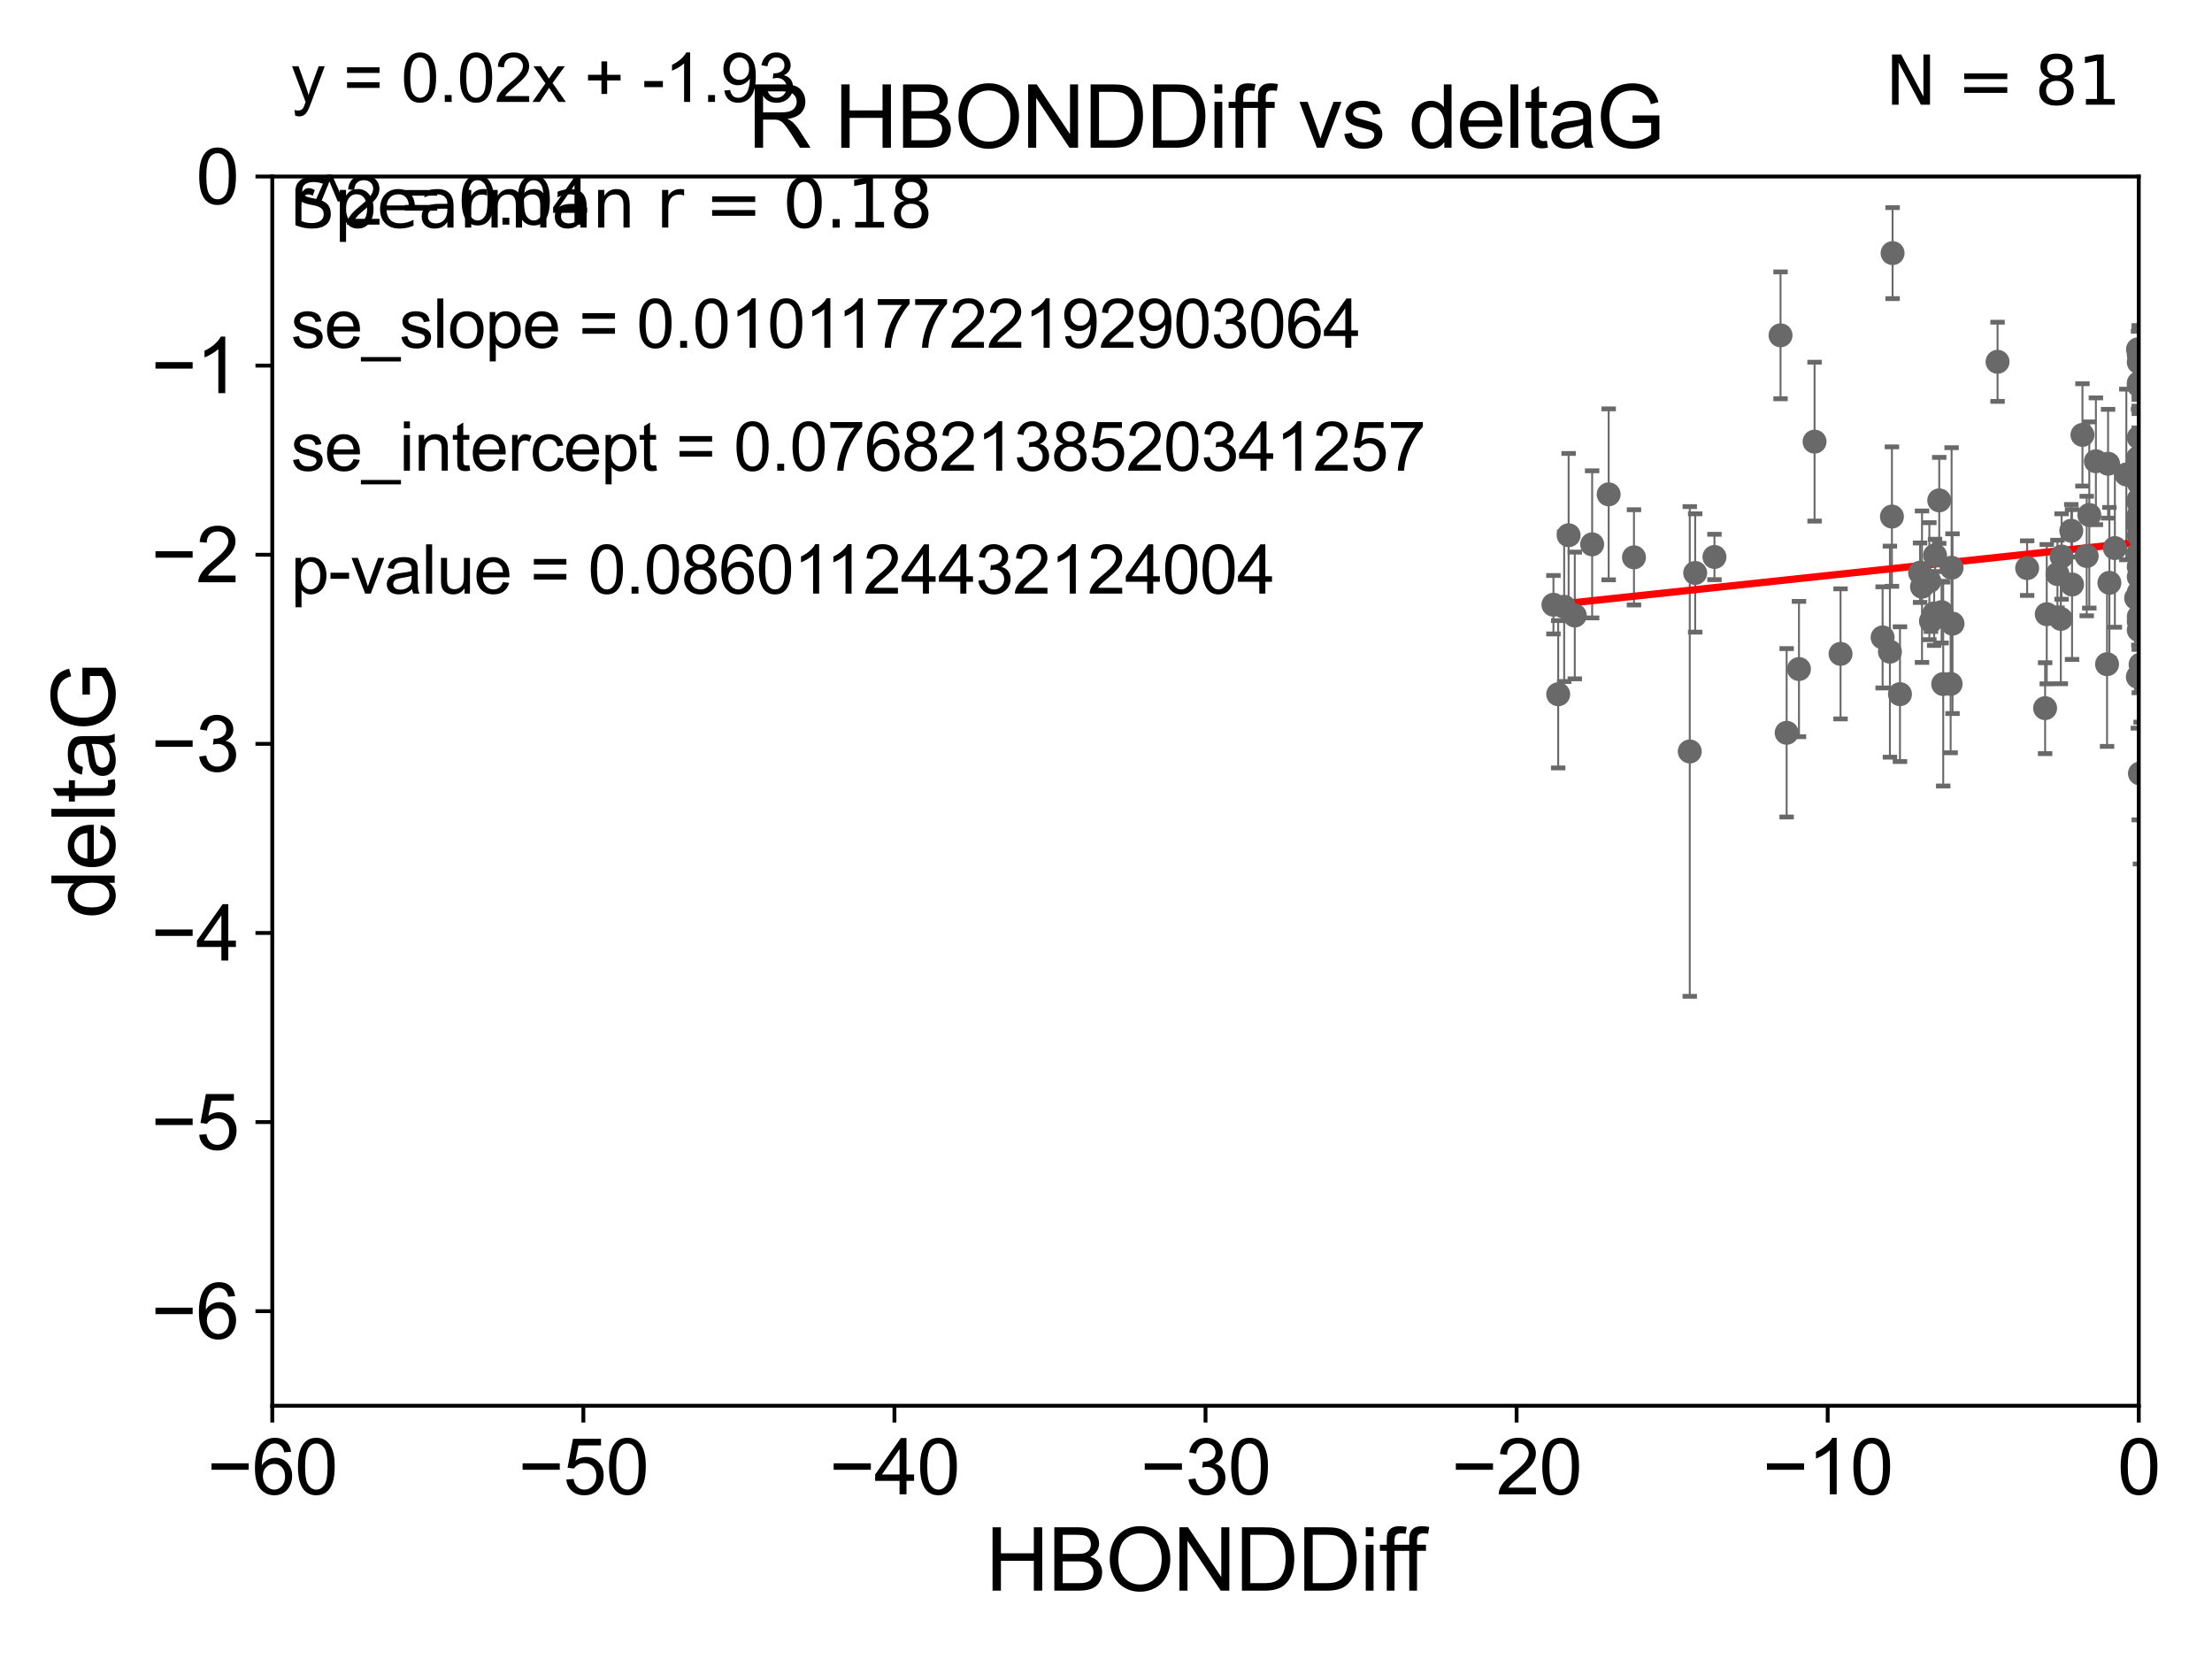 <?xml version="1.0" encoding="utf-8" standalone="no"?>
<!DOCTYPE svg PUBLIC "-//W3C//DTD SVG 1.1//EN"
  "http://www.w3.org/Graphics/SVG/1.1/DTD/svg11.dtd">
<svg xmlns:xlink="http://www.w3.org/1999/xlink" width="460.8pt" height="345.6pt" viewBox="0 0 460.8 345.6" xmlns="http://www.w3.org/2000/svg" version="1.1">
 <defs>
  <style type="text/css">*{stroke-linejoin: round; stroke-linecap: butt}</style>
 </defs>
 <g id="figure_1">
  <g id="patch_1">
   <path d="M 0 345.6 
L 460.8 345.6 
L 460.8 0 
L 0 0 
z
" style="fill: #ffffff"/>
  </g>
  <g id="axes_1">
   <g id="patch_2">
    <path d="M 56.72 292.84 
L 445.545 292.84 
L 445.545 36.775 
L 56.72 36.775 
z
" style="fill: #ffffff"/>
   </g>
   <g id="PathCollection_1">
    <defs>
     <path id="mf1f87dd868" d="M 0 1.118 
C 0.297 1.118 0.581 1 0.791 0.791 
C 1 0.581 1.118 0.297 1.118 0 
C 1.118 -0.297 1 -0.581 0.791 -0.791 
C 0.581 -1 0.297 -1.118 0 -1.118 
C -0.297 -1.118 -0.581 -1 -0.791 -0.791 
C -1 -0.581 -1.118 -0.297 -1.118 0 
C -1.118 0.297 -1 0.581 -0.791 0.791 
C -0.581 1 -0.297 1.118 0 1.118 
z
" style="stroke: #696969"/>
    </defs>
    <g clip-path="url(#p491a0731ad)">
     <use xlink:href="#mf1f87dd868" x="323.611" y="125.975" style="fill: #696969; stroke: #696969"/>
     <use xlink:href="#mf1f87dd868" x="372.19" y="152.655" style="fill: #696969; stroke: #696969"/>
     <use xlink:href="#mf1f87dd868" x="325.846" y="126.398" style="fill: #696969; stroke: #696969"/>
     <use xlink:href="#mf1f87dd868" x="445.545" y="128.471" style="fill: #696969; stroke: #696969"/>
     <use xlink:href="#mf1f87dd868" x="326.772" y="111.497" style="fill: #696969; stroke: #696969"/>
     <use xlink:href="#mf1f87dd868" x="445.545" y="100.602" style="fill: #696969; stroke: #696969"/>
     <use xlink:href="#mf1f87dd868" x="445.545" y="79.804" style="fill: #696969; stroke: #696969"/>
     <use xlink:href="#mf1f87dd868" x="394.262" y="52.73" style="fill: #696969; stroke: #696969"/>
     <use xlink:href="#mf1f87dd868" x="400.391" y="122.218" style="fill: #696969; stroke: #696969"/>
     <use xlink:href="#mf1f87dd868" x="331.673" y="113.401" style="fill: #696969; stroke: #696969"/>
     <use xlink:href="#mf1f87dd868" x="422.293" y="118.351" style="fill: #696969; stroke: #696969"/>
     <use xlink:href="#mf1f87dd868" x="431.647" y="121.763" style="fill: #696969; stroke: #696969"/>
     <use xlink:href="#mf1f87dd868" x="328.057" y="128.219" style="fill: #696969; stroke: #696969"/>
     <use xlink:href="#mf1f87dd868" x="406.553" y="118.266" style="fill: #696969; stroke: #696969"/>
     <use xlink:href="#mf1f87dd868" x="357.153" y="116.025" style="fill: #696969; stroke: #696969"/>
     <use xlink:href="#mf1f87dd868" x="439.426" y="121.412" style="fill: #696969; stroke: #696969"/>
     <use xlink:href="#mf1f87dd868" x="393.704" y="135.753" style="fill: #696969; stroke: #696969"/>
     <use xlink:href="#mf1f87dd868" x="445.545" y="123.415" style="fill: #696969; stroke: #696969"/>
     <use xlink:href="#mf1f87dd868" x="374.757" y="139.374" style="fill: #696969; stroke: #696969"/>
     <use xlink:href="#mf1f87dd868" x="445.545" y="104.75" style="fill: #696969; stroke: #696969"/>
     <use xlink:href="#mf1f87dd868" x="403.979" y="104.236" style="fill: #696969; stroke: #696969"/>
     <use xlink:href="#mf1f87dd868" x="340.387" y="116.104" style="fill: #696969; stroke: #696969"/>
     <use xlink:href="#mf1f87dd868" x="445.79" y="161.133" style="fill: #696969; stroke: #696969"/>
     <use xlink:href="#mf1f87dd868" x="402.921" y="127.795" style="fill: #696969; stroke: #696969"/>
     <use xlink:href="#mf1f87dd868" x="448.413" y="135.821" style="fill: #696969; stroke: #696969"/>
     <use xlink:href="#mf1f87dd868" x="445.001" y="124.599" style="fill: #696969; stroke: #696969"/>
     <use xlink:href="#mf1f87dd868" x="445.545" y="118.056" style="fill: #696969; stroke: #696969"/>
     <use xlink:href="#mf1f87dd868" x="429.306" y="128.924" style="fill: #696969; stroke: #696969"/>
     <use xlink:href="#mf1f87dd868" x="404.807" y="142.501" style="fill: #696969; stroke: #696969"/>
     <use xlink:href="#mf1f87dd868" x="378.006" y="92.003" style="fill: #696969; stroke: #696969"/>
     <use xlink:href="#mf1f87dd868" x="442.957" y="98.84" style="fill: #696969; stroke: #696969"/>
     <use xlink:href="#mf1f87dd868" x="324.602" y="144.628" style="fill: #696969; stroke: #696969"/>
     <use xlink:href="#mf1f87dd868" x="352.009" y="156.543" style="fill: #696969; stroke: #696969"/>
     <use xlink:href="#mf1f87dd868" x="445.386" y="95.384" style="fill: #696969; stroke: #696969"/>
     <use xlink:href="#mf1f87dd868" x="383.42" y="136.213" style="fill: #696969; stroke: #696969"/>
     <use xlink:href="#mf1f87dd868" x="399.984" y="119.305" style="fill: #696969; stroke: #696969"/>
     <use xlink:href="#mf1f87dd868" x="406.353" y="142.471" style="fill: #696969; stroke: #696969"/>
     <use xlink:href="#mf1f87dd868" x="445.545" y="75.449" style="fill: #696969; stroke: #696969"/>
     <use xlink:href="#mf1f87dd868" x="394.124" y="107.61" style="fill: #696969; stroke: #696969"/>
     <use xlink:href="#mf1f87dd868" x="429.468" y="115.93" style="fill: #696969; stroke: #696969"/>
     <use xlink:href="#mf1f87dd868" x="446.056" y="138.61" style="fill: #696969; stroke: #696969"/>
     <use xlink:href="#mf1f87dd868" x="462.317" y="109.33" style="fill: #696969; stroke: #696969"/>
     <use xlink:href="#mf1f87dd868" x="403.105" y="115.7" style="fill: #696969; stroke: #696969"/>
     <use xlink:href="#mf1f87dd868" x="426.377" y="127.947" style="fill: #696969; stroke: #696969"/>
     <use xlink:href="#mf1f87dd868" x="402.256" y="129.378" style="fill: #696969; stroke: #696969"/>
     <use xlink:href="#mf1f87dd868" x="370.918" y="69.854" style="fill: #696969; stroke: #696969"/>
     <use xlink:href="#mf1f87dd868" x="395.8" y="144.606" style="fill: #696969; stroke: #696969"/>
     <use xlink:href="#mf1f87dd868" x="392.184" y="132.782" style="fill: #696969; stroke: #696969"/>
     <use xlink:href="#mf1f87dd868" x="433.815" y="90.596" style="fill: #696969; stroke: #696969"/>
     <use xlink:href="#mf1f87dd868" x="445.926" y="138.415" style="fill: #696969; stroke: #696969"/>
     <use xlink:href="#mf1f87dd868" x="445.465" y="115.326" style="fill: #696969; stroke: #696969"/>
     <use xlink:href="#mf1f87dd868" x="428.605" y="119.589" style="fill: #696969; stroke: #696969"/>
     <use xlink:href="#mf1f87dd868" x="401.921" y="121.069" style="fill: #696969; stroke: #696969"/>
     <use xlink:href="#mf1f87dd868" x="440.565" y="114.174" style="fill: #696969; stroke: #696969"/>
     <use xlink:href="#mf1f87dd868" x="445.545" y="129.44" style="fill: #696969; stroke: #696969"/>
     <use xlink:href="#mf1f87dd868" x="445.545" y="80.289" style="fill: #696969; stroke: #696969"/>
     <use xlink:href="#mf1f87dd868" x="426.035" y="147.524" style="fill: #696969; stroke: #696969"/>
     <use xlink:href="#mf1f87dd868" x="445.545" y="107.309" style="fill: #696969; stroke: #696969"/>
     <use xlink:href="#mf1f87dd868" x="406.746" y="129.922" style="fill: #696969; stroke: #696969"/>
     <use xlink:href="#mf1f87dd868" x="438.938" y="138.365" style="fill: #696969; stroke: #696969"/>
     <use xlink:href="#mf1f87dd868" x="445.545" y="98.796" style="fill: #696969; stroke: #696969"/>
     <use xlink:href="#mf1f87dd868" x="445.354" y="109.248" style="fill: #696969; stroke: #696969"/>
     <use xlink:href="#mf1f87dd868" x="445.386" y="72.771" style="fill: #696969; stroke: #696969"/>
     <use xlink:href="#mf1f87dd868" x="353.14" y="119.359" style="fill: #696969; stroke: #696969"/>
     <use xlink:href="#mf1f87dd868" x="435.239" y="107.279" style="fill: #696969; stroke: #696969"/>
     <use xlink:href="#mf1f87dd868" x="445.545" y="73.879" style="fill: #696969; stroke: #696969"/>
     <use xlink:href="#mf1f87dd868" x="431.487" y="110.57" style="fill: #696969; stroke: #696969"/>
     <use xlink:href="#mf1f87dd868" x="439.149" y="96.604" style="fill: #696969; stroke: #696969"/>
     <use xlink:href="#mf1f87dd868" x="434.701" y="115.83" style="fill: #696969; stroke: #696969"/>
     <use xlink:href="#mf1f87dd868" x="404.464" y="127.515" style="fill: #696969; stroke: #696969"/>
     <use xlink:href="#mf1f87dd868" x="335.115" y="102.978" style="fill: #696969; stroke: #696969"/>
     <use xlink:href="#mf1f87dd868" x="445.545" y="111.535" style="fill: #696969; stroke: #696969"/>
     <use xlink:href="#mf1f87dd868" x="445.545" y="120.149" style="fill: #696969; stroke: #696969"/>
     <use xlink:href="#mf1f87dd868" x="436.613" y="96.091" style="fill: #696969; stroke: #696969"/>
     <use xlink:href="#mf1f87dd868" x="416.127" y="75.367" style="fill: #696969; stroke: #696969"/>
     <use xlink:href="#mf1f87dd868" x="445.545" y="91.155" style="fill: #696969; stroke: #696969"/>
     <use xlink:href="#mf1f87dd868" x="445.545" y="131.262" style="fill: #696969; stroke: #696969"/>
     <use xlink:href="#mf1f87dd868" x="445.354" y="141.006" style="fill: #696969; stroke: #696969"/>
     <use xlink:href="#mf1f87dd868" x="445.98" y="129.925" style="fill: #696969; stroke: #696969"/>
     <use xlink:href="#mf1f87dd868" x="445.545" y="104.057" style="fill: #696969; stroke: #696969"/>
     <use xlink:href="#mf1f87dd868" x="445.545" y="100.104" style="fill: #696969; stroke: #696969"/>
    </g>
   </g>
   <g id="matplotlib.axis_1">
    <g id="xtick_1">
     <g id="line2d_1">
      <defs>
       <path id="m5c2040db46" d="M 0 0 
L 0 3.5 
" style="stroke: #000000; stroke-width: 0.8"/>
      </defs>
      <g>
       <use xlink:href="#m5c2040db46" x="56.72" y="292.84" style="stroke: #000000; stroke-width: 0.8"/>
      </g>
     </g>
     <g id="text_1">
      <!-- −60 -->
      <g transform="translate(43.15 311.293)scale(0.16 -0.16)">
       <defs>
        <path id="ArialMT-2212" d="M 3381 1997 
L 356 1997 
L 356 2522 
L 3381 2522 
L 3381 1997 
z
" transform="scale(0.016)"/>
        <path id="ArialMT-36" d="M 3184 3459 
L 2625 3416 
Q 2550 3747 2413 3897 
Q 2184 4138 1850 4138 
Q 1581 4138 1378 3988 
Q 1113 3794 959 3422 
Q 806 3050 800 2363 
Q 1003 2672 1297 2822 
Q 1591 2972 1913 2972 
Q 2475 2972 2870 2558 
Q 3266 2144 3266 1488 
Q 3266 1056 3080 686 
Q 2894 316 2569 119 
Q 2244 -78 1831 -78 
Q 1128 -78 684 439 
Q 241 956 241 2144 
Q 241 3472 731 4075 
Q 1159 4600 1884 4600 
Q 2425 4600 2770 4297 
Q 3116 3994 3184 3459 
z
M 888 1484 
Q 888 1194 1011 928 
Q 1134 663 1356 523 
Q 1578 384 1822 384 
Q 2178 384 2434 671 
Q 2691 959 2691 1453 
Q 2691 1928 2437 2201 
Q 2184 2475 1800 2475 
Q 1419 2475 1153 2201 
Q 888 1928 888 1484 
z
" transform="scale(0.016)"/>
        <path id="ArialMT-30" d="M 266 2259 
Q 266 3072 433 3567 
Q 600 4063 929 4331 
Q 1259 4600 1759 4600 
Q 2128 4600 2406 4451 
Q 2684 4303 2865 4023 
Q 3047 3744 3150 3342 
Q 3253 2941 3253 2259 
Q 3253 1453 3087 958 
Q 2922 463 2592 192 
Q 2263 -78 1759 -78 
Q 1097 -78 719 397 
Q 266 969 266 2259 
z
M 844 2259 
Q 844 1131 1108 757 
Q 1372 384 1759 384 
Q 2147 384 2411 759 
Q 2675 1134 2675 2259 
Q 2675 3391 2411 3762 
Q 2147 4134 1753 4134 
Q 1366 4134 1134 3806 
Q 844 3388 844 2259 
z
" transform="scale(0.016)"/>
       </defs>
       <use xlink:href="#ArialMT-2212"/>
       <use xlink:href="#ArialMT-36" x="58.398"/>
       <use xlink:href="#ArialMT-30" x="114.014"/>
      </g>
     </g>
    </g>
    <g id="xtick_2">
     <g id="line2d_2">
      <g>
       <use xlink:href="#m5c2040db46" x="121.524" y="292.84" style="stroke: #000000; stroke-width: 0.8"/>
      </g>
     </g>
     <g id="text_2">
      <!-- −50 -->
      <g transform="translate(107.954 311.293)scale(0.16 -0.16)">
       <defs>
        <path id="ArialMT-35" d="M 266 1200 
L 856 1250 
Q 922 819 1161 601 
Q 1400 384 1738 384 
Q 2144 384 2425 690 
Q 2706 997 2706 1503 
Q 2706 1984 2436 2262 
Q 2166 2541 1728 2541 
Q 1456 2541 1237 2417 
Q 1019 2294 894 2097 
L 366 2166 
L 809 4519 
L 3088 4519 
L 3088 3981 
L 1259 3981 
L 1013 2750 
Q 1425 3038 1878 3038 
Q 2478 3038 2890 2622 
Q 3303 2206 3303 1553 
Q 3303 931 2941 478 
Q 2500 -78 1738 -78 
Q 1113 -78 717 272 
Q 322 622 266 1200 
z
" transform="scale(0.016)"/>
       </defs>
       <use xlink:href="#ArialMT-2212"/>
       <use xlink:href="#ArialMT-35" x="58.398"/>
       <use xlink:href="#ArialMT-30" x="114.014"/>
      </g>
     </g>
    </g>
    <g id="xtick_3">
     <g id="line2d_3">
      <g>
       <use xlink:href="#m5c2040db46" x="186.328" y="292.84" style="stroke: #000000; stroke-width: 0.8"/>
      </g>
     </g>
     <g id="text_3">
      <!-- −40 -->
      <g transform="translate(172.758 311.293)scale(0.16 -0.16)">
       <defs>
        <path id="ArialMT-34" d="M 2069 0 
L 2069 1097 
L 81 1097 
L 81 1613 
L 2172 4581 
L 2631 4581 
L 2631 1613 
L 3250 1613 
L 3250 1097 
L 2631 1097 
L 2631 0 
L 2069 0 
z
M 2069 1613 
L 2069 3678 
L 634 1613 
L 2069 1613 
z
" transform="scale(0.016)"/>
       </defs>
       <use xlink:href="#ArialMT-2212"/>
       <use xlink:href="#ArialMT-34" x="58.398"/>
       <use xlink:href="#ArialMT-30" x="114.014"/>
      </g>
     </g>
    </g>
    <g id="xtick_4">
     <g id="line2d_4">
      <g>
       <use xlink:href="#m5c2040db46" x="251.132" y="292.84" style="stroke: #000000; stroke-width: 0.8"/>
      </g>
     </g>
     <g id="text_4">
      <!-- −30 -->
      <g transform="translate(237.562 311.293)scale(0.16 -0.16)">
       <defs>
        <path id="ArialMT-33" d="M 269 1209 
L 831 1284 
Q 928 806 1161 595 
Q 1394 384 1728 384 
Q 2125 384 2398 659 
Q 2672 934 2672 1341 
Q 2672 1728 2419 1979 
Q 2166 2231 1775 2231 
Q 1616 2231 1378 2169 
L 1441 2663 
Q 1497 2656 1531 2656 
Q 1891 2656 2178 2843 
Q 2466 3031 2466 3422 
Q 2466 3731 2256 3934 
Q 2047 4138 1716 4138 
Q 1388 4138 1169 3931 
Q 950 3725 888 3313 
L 325 3413 
Q 428 3978 793 4289 
Q 1159 4600 1703 4600 
Q 2078 4600 2393 4439 
Q 2709 4278 2876 4000 
Q 3044 3722 3044 3409 
Q 3044 3113 2884 2869 
Q 2725 2625 2413 2481 
Q 2819 2388 3044 2092 
Q 3269 1797 3269 1353 
Q 3269 753 2831 336 
Q 2394 -81 1725 -81 
Q 1122 -81 723 278 
Q 325 638 269 1209 
z
" transform="scale(0.016)"/>
       </defs>
       <use xlink:href="#ArialMT-2212"/>
       <use xlink:href="#ArialMT-33" x="58.398"/>
       <use xlink:href="#ArialMT-30" x="114.014"/>
      </g>
     </g>
    </g>
    <g id="xtick_5">
     <g id="line2d_5">
      <g>
       <use xlink:href="#m5c2040db46" x="315.937" y="292.84" style="stroke: #000000; stroke-width: 0.8"/>
      </g>
     </g>
     <g id="text_5">
      <!-- −20 -->
      <g transform="translate(302.367 311.293)scale(0.16 -0.16)">
       <defs>
        <path id="ArialMT-32" d="M 3222 541 
L 3222 0 
L 194 0 
Q 188 203 259 391 
Q 375 700 629 1000 
Q 884 1300 1366 1694 
Q 2113 2306 2375 2664 
Q 2638 3022 2638 3341 
Q 2638 3675 2398 3904 
Q 2159 4134 1775 4134 
Q 1369 4134 1125 3890 
Q 881 3647 878 3216 
L 300 3275 
Q 359 3922 746 4261 
Q 1134 4600 1788 4600 
Q 2447 4600 2831 4234 
Q 3216 3869 3216 3328 
Q 3216 3053 3103 2787 
Q 2991 2522 2730 2228 
Q 2469 1934 1863 1422 
Q 1356 997 1212 845 
Q 1069 694 975 541 
L 3222 541 
z
" transform="scale(0.016)"/>
       </defs>
       <use xlink:href="#ArialMT-2212"/>
       <use xlink:href="#ArialMT-32" x="58.398"/>
       <use xlink:href="#ArialMT-30" x="114.014"/>
      </g>
     </g>
    </g>
    <g id="xtick_6">
     <g id="line2d_6">
      <g>
       <use xlink:href="#m5c2040db46" x="380.741" y="292.84" style="stroke: #000000; stroke-width: 0.8"/>
      </g>
     </g>
     <g id="text_6">
      <!-- −10 -->
      <g transform="translate(367.171 311.293)scale(0.16 -0.16)">
       <defs>
        <path id="ArialMT-31" d="M 2384 0 
L 1822 0 
L 1822 3584 
Q 1619 3391 1289 3197 
Q 959 3003 697 2906 
L 697 3450 
Q 1169 3672 1522 3987 
Q 1875 4303 2022 4600 
L 2384 4600 
L 2384 0 
z
" transform="scale(0.016)"/>
       </defs>
       <use xlink:href="#ArialMT-2212"/>
       <use xlink:href="#ArialMT-31" x="58.398"/>
       <use xlink:href="#ArialMT-30" x="114.014"/>
      </g>
     </g>
    </g>
    <g id="xtick_7">
     <g id="line2d_7">
      <g>
       <use xlink:href="#m5c2040db46" x="445.545" y="292.84" style="stroke: #000000; stroke-width: 0.8"/>
      </g>
     </g>
     <g id="text_7">
      <!-- 0 -->
      <g transform="translate(441.096 311.293)scale(0.16 -0.16)">
       <use xlink:href="#ArialMT-30"/>
      </g>
     </g>
    </g>
    <g id="text_8">
     <!-- HBONDDiff -->
     <g transform="translate(205.287 331.357)scale(0.18 -0.18)">
      <defs>
       <path id="ArialMT-48" d="M 513 0 
L 513 4581 
L 1119 4581 
L 1119 2700 
L 3500 2700 
L 3500 4581 
L 4106 4581 
L 4106 0 
L 3500 0 
L 3500 2159 
L 1119 2159 
L 1119 0 
L 513 0 
z
" transform="scale(0.016)"/>
       <path id="ArialMT-42" d="M 469 0 
L 469 4581 
L 2188 4581 
Q 2713 4581 3030 4442 
Q 3347 4303 3526 4014 
Q 3706 3725 3706 3409 
Q 3706 3116 3547 2856 
Q 3388 2597 3066 2438 
Q 3481 2316 3704 2022 
Q 3928 1728 3928 1328 
Q 3928 1006 3792 729 
Q 3656 453 3456 303 
Q 3256 153 2954 76 
Q 2653 0 2216 0 
L 469 0 
z
M 1075 2656 
L 2066 2656 
Q 2469 2656 2644 2709 
Q 2875 2778 2992 2937 
Q 3109 3097 3109 3338 
Q 3109 3566 3000 3739 
Q 2891 3913 2687 3977 
Q 2484 4041 1991 4041 
L 1075 4041 
L 1075 2656 
z
M 1075 541 
L 2216 541 
Q 2509 541 2628 563 
Q 2838 600 2978 687 
Q 3119 775 3209 942 
Q 3300 1109 3300 1328 
Q 3300 1584 3169 1773 
Q 3038 1963 2805 2039 
Q 2572 2116 2134 2116 
L 1075 2116 
L 1075 541 
z
" transform="scale(0.016)"/>
       <path id="ArialMT-4f" d="M 309 2231 
Q 309 3372 921 4017 
Q 1534 4663 2503 4663 
Q 3138 4663 3647 4359 
Q 4156 4056 4423 3514 
Q 4691 2972 4691 2284 
Q 4691 1588 4409 1038 
Q 4128 488 3612 205 
Q 3097 -78 2500 -78 
Q 1853 -78 1343 234 
Q 834 547 571 1087 
Q 309 1628 309 2231 
z
M 934 2222 
Q 934 1394 1379 917 
Q 1825 441 2497 441 
Q 3181 441 3623 922 
Q 4066 1403 4066 2288 
Q 4066 2847 3877 3264 
Q 3688 3681 3323 3911 
Q 2959 4141 2506 4141 
Q 1863 4141 1398 3698 
Q 934 3256 934 2222 
z
" transform="scale(0.016)"/>
       <path id="ArialMT-4e" d="M 488 0 
L 488 4581 
L 1109 4581 
L 3516 984 
L 3516 4581 
L 4097 4581 
L 4097 0 
L 3475 0 
L 1069 3600 
L 1069 0 
L 488 0 
z
" transform="scale(0.016)"/>
       <path id="ArialMT-44" d="M 494 0 
L 494 4581 
L 2072 4581 
Q 2606 4581 2888 4516 
Q 3281 4425 3559 4188 
Q 3922 3881 4101 3404 
Q 4281 2928 4281 2316 
Q 4281 1794 4159 1391 
Q 4038 988 3847 723 
Q 3656 459 3429 307 
Q 3203 156 2883 78 
Q 2563 0 2147 0 
L 494 0 
z
M 1100 541 
L 2078 541 
Q 2531 541 2789 625 
Q 3047 709 3200 863 
Q 3416 1078 3536 1442 
Q 3656 1806 3656 2325 
Q 3656 3044 3420 3430 
Q 3184 3816 2847 3947 
Q 2603 4041 2063 4041 
L 1100 4041 
L 1100 541 
z
" transform="scale(0.016)"/>
       <path id="ArialMT-69" d="M 425 3934 
L 425 4581 
L 988 4581 
L 988 3934 
L 425 3934 
z
M 425 0 
L 425 3319 
L 988 3319 
L 988 0 
L 425 0 
z
" transform="scale(0.016)"/>
       <path id="ArialMT-66" d="M 556 0 
L 556 2881 
L 59 2881 
L 59 3319 
L 556 3319 
L 556 3672 
Q 556 4006 616 4169 
Q 697 4388 901 4523 
Q 1106 4659 1475 4659 
Q 1713 4659 2000 4603 
L 1916 4113 
Q 1741 4144 1584 4144 
Q 1328 4144 1222 4034 
Q 1116 3925 1116 3625 
L 1116 3319 
L 1763 3319 
L 1763 2881 
L 1116 2881 
L 1116 0 
L 556 0 
z
" transform="scale(0.016)"/>
      </defs>
      <use xlink:href="#ArialMT-48"/>
      <use xlink:href="#ArialMT-42" x="72.217"/>
      <use xlink:href="#ArialMT-4f" x="138.916"/>
      <use xlink:href="#ArialMT-4e" x="216.699"/>
      <use xlink:href="#ArialMT-44" x="288.916"/>
      <use xlink:href="#ArialMT-44" x="361.133"/>
      <use xlink:href="#ArialMT-69" x="433.35"/>
      <use xlink:href="#ArialMT-66" x="455.566"/>
      <use xlink:href="#ArialMT-66" x="481.6"/>
     </g>
    </g>
   </g>
   <g id="matplotlib.axis_2">
    <g id="ytick_1">
     <g id="line2d_8">
      <defs>
       <path id="mceb1787f60" d="M 0 0 
L -3.5 0 
" style="stroke: #000000; stroke-width: 0.8"/>
      </defs>
      <g>
       <use xlink:href="#mceb1787f60" x="56.72" y="273.143" style="stroke: #000000; stroke-width: 0.8"/>
      </g>
     </g>
     <g id="text_9">
      <!-- −6 -->
      <g transform="translate(31.477 278.869)scale(0.16 -0.16)">
       <use xlink:href="#ArialMT-2212"/>
       <use xlink:href="#ArialMT-36" x="58.398"/>
      </g>
     </g>
    </g>
    <g id="ytick_2">
     <g id="line2d_9">
      <g>
       <use xlink:href="#mceb1787f60" x="56.72" y="233.748" style="stroke: #000000; stroke-width: 0.8"/>
      </g>
     </g>
     <g id="text_10">
      <!-- −5 -->
      <g transform="translate(31.477 239.474)scale(0.16 -0.16)">
       <use xlink:href="#ArialMT-2212"/>
       <use xlink:href="#ArialMT-35" x="58.398"/>
      </g>
     </g>
    </g>
    <g id="ytick_3">
     <g id="line2d_10">
      <g>
       <use xlink:href="#mceb1787f60" x="56.72" y="194.353" style="stroke: #000000; stroke-width: 0.8"/>
      </g>
     </g>
     <g id="text_11">
      <!-- −4 -->
      <g transform="translate(31.477 200.08)scale(0.16 -0.16)">
       <use xlink:href="#ArialMT-2212"/>
       <use xlink:href="#ArialMT-34" x="58.398"/>
      </g>
     </g>
    </g>
    <g id="ytick_4">
     <g id="line2d_11">
      <g>
       <use xlink:href="#mceb1787f60" x="56.72" y="154.959" style="stroke: #000000; stroke-width: 0.8"/>
      </g>
     </g>
     <g id="text_12">
      <!-- −3 -->
      <g transform="translate(31.477 160.685)scale(0.16 -0.16)">
       <use xlink:href="#ArialMT-2212"/>
       <use xlink:href="#ArialMT-33" x="58.398"/>
      </g>
     </g>
    </g>
    <g id="ytick_5">
     <g id="line2d_12">
      <g>
       <use xlink:href="#mceb1787f60" x="56.72" y="115.564" style="stroke: #000000; stroke-width: 0.8"/>
      </g>
     </g>
     <g id="text_13">
      <!-- −2 -->
      <g transform="translate(31.477 121.29)scale(0.16 -0.16)">
       <use xlink:href="#ArialMT-2212"/>
       <use xlink:href="#ArialMT-32" x="58.398"/>
      </g>
     </g>
    </g>
    <g id="ytick_6">
     <g id="line2d_13">
      <g>
       <use xlink:href="#mceb1787f60" x="56.72" y="76.17" style="stroke: #000000; stroke-width: 0.8"/>
      </g>
     </g>
     <g id="text_14">
      <!-- −1 -->
      <g transform="translate(31.477 81.896)scale(0.16 -0.16)">
       <use xlink:href="#ArialMT-2212"/>
       <use xlink:href="#ArialMT-31" x="58.398"/>
      </g>
     </g>
    </g>
    <g id="ytick_7">
     <g id="line2d_14">
      <g>
       <use xlink:href="#mceb1787f60" x="56.72" y="36.775" style="stroke: #000000; stroke-width: 0.8"/>
      </g>
     </g>
     <g id="text_15">
      <!-- 0 -->
      <g transform="translate(40.822 42.501)scale(0.16 -0.16)">
       <use xlink:href="#ArialMT-30"/>
      </g>
     </g>
    </g>
    <g id="text_16">
     <!-- deltaG -->
     <g transform="translate(23.9 191.322)rotate(-90)scale(0.18 -0.18)">
      <defs>
       <path id="ArialMT-64" d="M 2575 0 
L 2575 419 
Q 2259 -75 1647 -75 
Q 1250 -75 917 144 
Q 584 363 401 755 
Q 219 1147 219 1656 
Q 219 2153 384 2558 
Q 550 2963 881 3178 
Q 1213 3394 1622 3394 
Q 1922 3394 2156 3267 
Q 2391 3141 2538 2938 
L 2538 4581 
L 3097 4581 
L 3097 0 
L 2575 0 
z
M 797 1656 
Q 797 1019 1065 703 
Q 1334 388 1700 388 
Q 2069 388 2326 689 
Q 2584 991 2584 1609 
Q 2584 2291 2321 2609 
Q 2059 2928 1675 2928 
Q 1300 2928 1048 2622 
Q 797 2316 797 1656 
z
" transform="scale(0.016)"/>
       <path id="ArialMT-65" d="M 2694 1069 
L 3275 997 
Q 3138 488 2766 206 
Q 2394 -75 1816 -75 
Q 1088 -75 661 373 
Q 234 822 234 1631 
Q 234 2469 665 2931 
Q 1097 3394 1784 3394 
Q 2450 3394 2872 2941 
Q 3294 2488 3294 1666 
Q 3294 1616 3291 1516 
L 816 1516 
Q 847 969 1125 678 
Q 1403 388 1819 388 
Q 2128 388 2347 550 
Q 2566 713 2694 1069 
z
M 847 1978 
L 2700 1978 
Q 2663 2397 2488 2606 
Q 2219 2931 1791 2931 
Q 1403 2931 1139 2672 
Q 875 2413 847 1978 
z
" transform="scale(0.016)"/>
       <path id="ArialMT-6c" d="M 409 0 
L 409 4581 
L 972 4581 
L 972 0 
L 409 0 
z
" transform="scale(0.016)"/>
       <path id="ArialMT-74" d="M 1650 503 
L 1731 6 
Q 1494 -44 1306 -44 
Q 1000 -44 831 53 
Q 663 150 594 308 
Q 525 466 525 972 
L 525 2881 
L 113 2881 
L 113 3319 
L 525 3319 
L 525 4141 
L 1084 4478 
L 1084 3319 
L 1650 3319 
L 1650 2881 
L 1084 2881 
L 1084 941 
Q 1084 700 1114 631 
Q 1144 563 1211 522 
Q 1278 481 1403 481 
Q 1497 481 1650 503 
z
" transform="scale(0.016)"/>
       <path id="ArialMT-61" d="M 2588 409 
Q 2275 144 1986 34 
Q 1697 -75 1366 -75 
Q 819 -75 525 192 
Q 231 459 231 875 
Q 231 1119 342 1320 
Q 453 1522 633 1644 
Q 813 1766 1038 1828 
Q 1203 1872 1538 1913 
Q 2219 1994 2541 2106 
Q 2544 2222 2544 2253 
Q 2544 2597 2384 2738 
Q 2169 2928 1744 2928 
Q 1347 2928 1158 2789 
Q 969 2650 878 2297 
L 328 2372 
Q 403 2725 575 2942 
Q 747 3159 1072 3276 
Q 1397 3394 1825 3394 
Q 2250 3394 2515 3294 
Q 2781 3194 2906 3042 
Q 3031 2891 3081 2659 
Q 3109 2516 3109 2141 
L 3109 1391 
Q 3109 606 3145 398 
Q 3181 191 3288 0 
L 2700 0 
Q 2613 175 2588 409 
z
M 2541 1666 
Q 2234 1541 1622 1453 
Q 1275 1403 1131 1340 
Q 988 1278 909 1158 
Q 831 1038 831 891 
Q 831 666 1001 516 
Q 1172 366 1500 366 
Q 1825 366 2078 508 
Q 2331 650 2450 897 
Q 2541 1088 2541 1459 
L 2541 1666 
z
" transform="scale(0.016)"/>
       <path id="ArialMT-47" d="M 2638 1797 
L 2638 2334 
L 4578 2338 
L 4578 638 
Q 4131 281 3656 101 
Q 3181 -78 2681 -78 
Q 2006 -78 1454 211 
Q 903 500 622 1047 
Q 341 1594 341 2269 
Q 341 2938 620 3517 
Q 900 4097 1425 4378 
Q 1950 4659 2634 4659 
Q 3131 4659 3532 4498 
Q 3934 4338 4162 4050 
Q 4391 3763 4509 3300 
L 3963 3150 
Q 3859 3500 3706 3700 
Q 3553 3900 3268 4020 
Q 2984 4141 2638 4141 
Q 2222 4141 1919 4014 
Q 1616 3888 1430 3681 
Q 1244 3475 1141 3228 
Q 966 2803 966 2306 
Q 966 1694 1177 1281 
Q 1388 869 1791 669 
Q 2194 469 2647 469 
Q 3041 469 3416 620 
Q 3791 772 3984 944 
L 3984 1797 
L 2638 1797 
z
" transform="scale(0.016)"/>
      </defs>
      <use xlink:href="#ArialMT-64"/>
      <use xlink:href="#ArialMT-65" x="55.615"/>
      <use xlink:href="#ArialMT-6c" x="111.23"/>
      <use xlink:href="#ArialMT-74" x="133.447"/>
      <use xlink:href="#ArialMT-61" x="161.23"/>
      <use xlink:href="#ArialMT-47" x="216.846"/>
     </g>
    </g>
   </g>
   <g id="LineCollection_1">
    <path d="M 323.611 132.06 
L 323.611 119.889 
" clip-path="url(#p491a0731ad)" style="fill: none; stroke: #696969; stroke-width: 0.4"/>
    <path d="M 372.19 170.192 
L 372.19 135.118 
" clip-path="url(#p491a0731ad)" style="fill: none; stroke: #696969; stroke-width: 0.4"/>
    <path d="M 325.846 141.975 
L 325.846 110.82 
" clip-path="url(#p491a0731ad)" style="fill: none; stroke: #696969; stroke-width: 0.4"/>
    <path d="M 445.545 170.789 
L 445.545 86.153 
" clip-path="url(#p491a0731ad)" style="fill: none; stroke: #696969; stroke-width: 0.4"/>
    <path d="M 326.772 128.53 
L 326.772 94.464 
" clip-path="url(#p491a0731ad)" style="fill: none; stroke: #696969; stroke-width: 0.4"/>
    <path d="M 445.545 108.703 
L 445.545 92.501 
" clip-path="url(#p491a0731ad)" style="fill: none; stroke: #696969; stroke-width: 0.4"/>
    <path d="M 445.545 83.205 
L 445.545 76.403 
" clip-path="url(#p491a0731ad)" style="fill: none; stroke: #696969; stroke-width: 0.4"/>
    <path d="M 394.262 62.211 
L 394.262 43.25 
" clip-path="url(#p491a0731ad)" style="fill: none; stroke: #696969; stroke-width: 0.4"/>
    <path d="M 400.391 137.993 
L 400.391 106.443 
" clip-path="url(#p491a0731ad)" style="fill: none; stroke: #696969; stroke-width: 0.4"/>
    <path d="M 331.673 128.721 
L 331.673 98.08 
" clip-path="url(#p491a0731ad)" style="fill: none; stroke: #696969; stroke-width: 0.4"/>
    <path d="M 422.293 124.042 
L 422.293 112.66 
" clip-path="url(#p491a0731ad)" style="fill: none; stroke: #696969; stroke-width: 0.4"/>
    <path d="M 431.647 137.369 
L 431.647 106.157 
" clip-path="url(#p491a0731ad)" style="fill: none; stroke: #696969; stroke-width: 0.4"/>
    <path d="M 328.057 141.42 
L 328.057 115.017 
" clip-path="url(#p491a0731ad)" style="fill: none; stroke: #696969; stroke-width: 0.4"/>
    <path d="M 406.553 143.271 
L 406.553 93.262 
" clip-path="url(#p491a0731ad)" style="fill: none; stroke: #696969; stroke-width: 0.4"/>
    <path d="M 357.153 120.753 
L 357.153 111.297 
" clip-path="url(#p491a0731ad)" style="fill: none; stroke: #696969; stroke-width: 0.4"/>
    <path d="M 439.426 137.116 
L 439.426 105.707 
" clip-path="url(#p491a0731ad)" style="fill: none; stroke: #696969; stroke-width: 0.4"/>
    <path d="M 393.704 157.736 
L 393.704 113.769 
" clip-path="url(#p491a0731ad)" style="fill: none; stroke: #696969; stroke-width: 0.4"/>
    <path d="M 445.545 138.289 
L 445.545 108.541 
" clip-path="url(#p491a0731ad)" style="fill: none; stroke: #696969; stroke-width: 0.4"/>
    <path d="M 374.757 153.466 
L 374.757 125.283 
" clip-path="url(#p491a0731ad)" style="fill: none; stroke: #696969; stroke-width: 0.4"/>
    <path d="M 445.545 107.858 
L 445.545 101.641 
" clip-path="url(#p491a0731ad)" style="fill: none; stroke: #696969; stroke-width: 0.4"/>
    <path d="M 403.979 113.191 
L 403.979 95.281 
" clip-path="url(#p491a0731ad)" style="fill: none; stroke: #696969; stroke-width: 0.4"/>
    <path d="M 340.387 126.024 
L 340.387 106.184 
" clip-path="url(#p491a0731ad)" style="fill: none; stroke: #696969; stroke-width: 0.4"/>
    <path d="M 445.79 179.975 
L 445.79 142.292 
" clip-path="url(#p491a0731ad)" style="fill: none; stroke: #696969; stroke-width: 0.4"/>
    <path d="M 402.921 134.455 
L 402.921 121.134 
" clip-path="url(#p491a0731ad)" style="fill: none; stroke: #696969; stroke-width: 0.4"/>
    <path d="M 448.413 145.785 
L 448.413 125.857 
" clip-path="url(#p491a0731ad)" style="fill: none; stroke: #696969; stroke-width: 0.4"/>
    <path d="M 445.001 130.516 
L 445.001 118.683 
" clip-path="url(#p491a0731ad)" style="fill: none; stroke: #696969; stroke-width: 0.4"/>
    <path d="M 445.545 119.611 
L 445.545 116.502 
" clip-path="url(#p491a0731ad)" style="fill: none; stroke: #696969; stroke-width: 0.4"/>
    <path d="M 429.306 142.44 
L 429.306 115.408 
" clip-path="url(#p491a0731ad)" style="fill: none; stroke: #696969; stroke-width: 0.4"/>
    <path d="M 404.807 163.736 
L 404.807 121.267 
" clip-path="url(#p491a0731ad)" style="fill: none; stroke: #696969; stroke-width: 0.4"/>
    <path d="M 378.006 108.553 
L 378.006 75.452 
" clip-path="url(#p491a0731ad)" style="fill: none; stroke: #696969; stroke-width: 0.4"/>
    <path d="M 442.957 116.61 
L 442.957 81.07 
" clip-path="url(#p491a0731ad)" style="fill: none; stroke: #696969; stroke-width: 0.4"/>
    <path d="M 324.602 159.969 
L 324.602 129.286 
" clip-path="url(#p491a0731ad)" style="fill: none; stroke: #696969; stroke-width: 0.4"/>
    <path d="M 352.009 207.549 
L 352.009 105.537 
" clip-path="url(#p491a0731ad)" style="fill: none; stroke: #696969; stroke-width: 0.4"/>
    <path d="M 445.386 105.512 
L 445.386 85.256 
" clip-path="url(#p491a0731ad)" style="fill: none; stroke: #696969; stroke-width: 0.4"/>
    <path d="M 383.42 149.758 
L 383.42 122.668 
" clip-path="url(#p491a0731ad)" style="fill: none; stroke: #696969; stroke-width: 0.4"/>
    <path d="M 399.984 125.499 
L 399.984 113.11 
" clip-path="url(#p491a0731ad)" style="fill: none; stroke: #696969; stroke-width: 0.4"/>
    <path d="M 406.353 156.814 
L 406.353 128.128 
" clip-path="url(#p491a0731ad)" style="fill: none; stroke: #696969; stroke-width: 0.4"/>
    <path d="M 445.545 82.51 
L 445.545 68.388 
" clip-path="url(#p491a0731ad)" style="fill: none; stroke: #696969; stroke-width: 0.4"/>
    <path d="M 394.124 122.134 
L 394.124 93.085 
" clip-path="url(#p491a0731ad)" style="fill: none; stroke: #696969; stroke-width: 0.4"/>
    <path d="M 429.468 124.826 
L 429.468 107.035 
" clip-path="url(#p491a0731ad)" style="fill: none; stroke: #696969; stroke-width: 0.4"/>
    <path d="M 446.056 143.811 
L 446.056 133.41 
" clip-path="url(#p491a0731ad)" style="fill: none; stroke: #696969; stroke-width: 0.4"/>
    <path clip-path="url(#p491a0731ad)" style="fill: none; stroke: #696969; stroke-width: 0.4"/>
    <path d="M 403.105 119.063 
L 403.105 112.336 
" clip-path="url(#p491a0731ad)" style="fill: none; stroke: #696969; stroke-width: 0.4"/>
    <path d="M 426.377 142.455 
L 426.377 113.438 
" clip-path="url(#p491a0731ad)" style="fill: none; stroke: #696969; stroke-width: 0.4"/>
    <path d="M 402.256 131.544 
L 402.256 127.212 
" clip-path="url(#p491a0731ad)" style="fill: none; stroke: #696969; stroke-width: 0.4"/>
    <path d="M 370.918 83.067 
L 370.918 56.641 
" clip-path="url(#p491a0731ad)" style="fill: none; stroke: #696969; stroke-width: 0.4"/>
    <path d="M 395.8 158.641 
L 395.8 130.571 
" clip-path="url(#p491a0731ad)" style="fill: none; stroke: #696969; stroke-width: 0.4"/>
    <path d="M 392.184 143.315 
L 392.184 122.25 
" clip-path="url(#p491a0731ad)" style="fill: none; stroke: #696969; stroke-width: 0.4"/>
    <path d="M 433.815 101.254 
L 433.815 79.939 
" clip-path="url(#p491a0731ad)" style="fill: none; stroke: #696969; stroke-width: 0.4"/>
    <path d="M 445.926 150.434 
L 445.926 126.395 
" clip-path="url(#p491a0731ad)" style="fill: none; stroke: #696969; stroke-width: 0.4"/>
    <path d="M 445.465 134.381 
L 445.465 96.272 
" clip-path="url(#p491a0731ad)" style="fill: none; stroke: #696969; stroke-width: 0.4"/>
    <path d="M 428.605 126.639 
L 428.605 112.539 
" clip-path="url(#p491a0731ad)" style="fill: none; stroke: #696969; stroke-width: 0.4"/>
    <path d="M 401.921 133.256 
L 401.921 108.882 
" clip-path="url(#p491a0731ad)" style="fill: none; stroke: #696969; stroke-width: 0.4"/>
    <path d="M 440.565 130.664 
L 440.565 97.684 
" clip-path="url(#p491a0731ad)" style="fill: none; stroke: #696969; stroke-width: 0.4"/>
    <path d="M 445.545 144.308 
L 445.545 114.573 
" clip-path="url(#p491a0731ad)" style="fill: none; stroke: #696969; stroke-width: 0.4"/>
    <path d="M 445.545 84.599 
L 445.545 75.979 
" clip-path="url(#p491a0731ad)" style="fill: none; stroke: #696969; stroke-width: 0.4"/>
    <path d="M 426.035 156.991 
L 426.035 138.057 
" clip-path="url(#p491a0731ad)" style="fill: none; stroke: #696969; stroke-width: 0.4"/>
    <path d="M 445.545 116.724 
L 445.545 97.893 
" clip-path="url(#p491a0731ad)" style="fill: none; stroke: #696969; stroke-width: 0.4"/>
    <path d="M 406.746 148.639 
L 406.746 111.204 
" clip-path="url(#p491a0731ad)" style="fill: none; stroke: #696969; stroke-width: 0.4"/>
    <path d="M 438.938 155.483 
L 438.938 121.246 
" clip-path="url(#p491a0731ad)" style="fill: none; stroke: #696969; stroke-width: 0.4"/>
    <path d="M 445.545 100.383 
L 445.545 97.209 
" clip-path="url(#p491a0731ad)" style="fill: none; stroke: #696969; stroke-width: 0.4"/>
    <path d="M 445.354 137.494 
L 445.354 81.003 
" clip-path="url(#p491a0731ad)" style="fill: none; stroke: #696969; stroke-width: 0.4"/>
    <path d="M 445.386 76.537 
L 445.386 69.005 
" clip-path="url(#p491a0731ad)" style="fill: none; stroke: #696969; stroke-width: 0.4"/>
    <path d="M 353.14 131.687 
L 353.14 107.032 
" clip-path="url(#p491a0731ad)" style="fill: none; stroke: #696969; stroke-width: 0.4"/>
    <path d="M 435.239 126.672 
L 435.239 87.886 
" clip-path="url(#p491a0731ad)" style="fill: none; stroke: #696969; stroke-width: 0.4"/>
    <path d="M 445.545 79.928 
L 445.545 67.829 
" clip-path="url(#p491a0731ad)" style="fill: none; stroke: #696969; stroke-width: 0.4"/>
    <path d="M 431.487 116.042 
L 431.487 105.098 
" clip-path="url(#p491a0731ad)" style="fill: none; stroke: #696969; stroke-width: 0.4"/>
    <path d="M 439.149 107.932 
L 439.149 85.276 
" clip-path="url(#p491a0731ad)" style="fill: none; stroke: #696969; stroke-width: 0.4"/>
    <path d="M 434.701 128.279 
L 434.701 103.381 
" clip-path="url(#p491a0731ad)" style="fill: none; stroke: #696969; stroke-width: 0.4"/>
    <path d="M 404.464 133.942 
L 404.464 121.089 
" clip-path="url(#p491a0731ad)" style="fill: none; stroke: #696969; stroke-width: 0.4"/>
    <path d="M 335.115 120.784 
L 335.115 85.172 
" clip-path="url(#p491a0731ad)" style="fill: none; stroke: #696969; stroke-width: 0.4"/>
    <path d="M 445.545 124.598 
L 445.545 98.471 
" clip-path="url(#p491a0731ad)" style="fill: none; stroke: #696969; stroke-width: 0.4"/>
    <path d="M 445.545 132.024 
L 445.545 108.274 
" clip-path="url(#p491a0731ad)" style="fill: none; stroke: #696969; stroke-width: 0.4"/>
    <path d="M 436.613 109.293 
L 436.613 82.889 
" clip-path="url(#p491a0731ad)" style="fill: none; stroke: #696969; stroke-width: 0.4"/>
    <path d="M 416.127 83.616 
L 416.127 67.119 
" clip-path="url(#p491a0731ad)" style="fill: none; stroke: #696969; stroke-width: 0.4"/>
    <path d="M 445.545 106.993 
L 445.545 75.317 
" clip-path="url(#p491a0731ad)" style="fill: none; stroke: #696969; stroke-width: 0.4"/>
    <path d="M 445.545 135.285 
L 445.545 127.24 
" clip-path="url(#p491a0731ad)" style="fill: none; stroke: #696969; stroke-width: 0.4"/>
    <path d="M 445.354 151.688 
L 445.354 130.323 
" clip-path="url(#p491a0731ad)" style="fill: none; stroke: #696969; stroke-width: 0.4"/>
    <path d="M 445.98 139.74 
L 445.98 120.111 
" clip-path="url(#p491a0731ad)" style="fill: none; stroke: #696969; stroke-width: 0.4"/>
    <path d="M 445.545 118.954 
L 445.545 89.159 
" clip-path="url(#p491a0731ad)" style="fill: none; stroke: #696969; stroke-width: 0.4"/>
    <path d="M 445.545 110.201 
L 445.545 90.006 
" clip-path="url(#p491a0731ad)" style="fill: none; stroke: #696969; stroke-width: 0.4"/>
   </g>
   <g id="line2d_15">
    <defs>
     <path id="mb542d79707" d="M 1.5 0 
L -1.5 -0 
" style="stroke: #696969"/>
    </defs>
    <g clip-path="url(#p491a0731ad)">
     <use xlink:href="#mb542d79707" x="323.611" y="132.06" style="fill: #696969; stroke: #696969"/>
     <use xlink:href="#mb542d79707" x="372.19" y="170.192" style="fill: #696969; stroke: #696969"/>
     <use xlink:href="#mb542d79707" x="325.846" y="141.975" style="fill: #696969; stroke: #696969"/>
     <use xlink:href="#mb542d79707" x="445.545" y="170.789" style="fill: #696969; stroke: #696969"/>
     <use xlink:href="#mb542d79707" x="326.772" y="128.53" style="fill: #696969; stroke: #696969"/>
     <use xlink:href="#mb542d79707" x="445.545" y="108.703" style="fill: #696969; stroke: #696969"/>
     <use xlink:href="#mb542d79707" x="445.545" y="83.205" style="fill: #696969; stroke: #696969"/>
     <use xlink:href="#mb542d79707" x="394.262" y="62.211" style="fill: #696969; stroke: #696969"/>
     <use xlink:href="#mb542d79707" x="400.391" y="137.993" style="fill: #696969; stroke: #696969"/>
     <use xlink:href="#mb542d79707" x="331.673" y="128.721" style="fill: #696969; stroke: #696969"/>
     <use xlink:href="#mb542d79707" x="422.293" y="124.042" style="fill: #696969; stroke: #696969"/>
     <use xlink:href="#mb542d79707" x="431.647" y="137.369" style="fill: #696969; stroke: #696969"/>
     <use xlink:href="#mb542d79707" x="328.057" y="141.42" style="fill: #696969; stroke: #696969"/>
     <use xlink:href="#mb542d79707" x="406.553" y="143.271" style="fill: #696969; stroke: #696969"/>
     <use xlink:href="#mb542d79707" x="357.153" y="120.753" style="fill: #696969; stroke: #696969"/>
     <use xlink:href="#mb542d79707" x="439.426" y="137.116" style="fill: #696969; stroke: #696969"/>
     <use xlink:href="#mb542d79707" x="393.704" y="157.736" style="fill: #696969; stroke: #696969"/>
     <use xlink:href="#mb542d79707" x="445.545" y="138.289" style="fill: #696969; stroke: #696969"/>
     <use xlink:href="#mb542d79707" x="374.757" y="153.466" style="fill: #696969; stroke: #696969"/>
     <use xlink:href="#mb542d79707" x="445.545" y="107.858" style="fill: #696969; stroke: #696969"/>
     <use xlink:href="#mb542d79707" x="403.979" y="113.191" style="fill: #696969; stroke: #696969"/>
     <use xlink:href="#mb542d79707" x="340.387" y="126.024" style="fill: #696969; stroke: #696969"/>
     <use xlink:href="#mb542d79707" x="445.79" y="179.975" style="fill: #696969; stroke: #696969"/>
     <use xlink:href="#mb542d79707" x="402.921" y="134.455" style="fill: #696969; stroke: #696969"/>
     <use xlink:href="#mb542d79707" x="448.413" y="145.785" style="fill: #696969; stroke: #696969"/>
     <use xlink:href="#mb542d79707" x="445.001" y="130.516" style="fill: #696969; stroke: #696969"/>
     <use xlink:href="#mb542d79707" x="445.545" y="119.611" style="fill: #696969; stroke: #696969"/>
     <use xlink:href="#mb542d79707" x="429.306" y="142.44" style="fill: #696969; stroke: #696969"/>
     <use xlink:href="#mb542d79707" x="404.807" y="163.736" style="fill: #696969; stroke: #696969"/>
     <use xlink:href="#mb542d79707" x="378.006" y="108.553" style="fill: #696969; stroke: #696969"/>
     <use xlink:href="#mb542d79707" x="442.957" y="116.61" style="fill: #696969; stroke: #696969"/>
     <use xlink:href="#mb542d79707" x="324.602" y="159.969" style="fill: #696969; stroke: #696969"/>
     <use xlink:href="#mb542d79707" x="352.009" y="207.549" style="fill: #696969; stroke: #696969"/>
     <use xlink:href="#mb542d79707" x="445.386" y="105.512" style="fill: #696969; stroke: #696969"/>
     <use xlink:href="#mb542d79707" x="383.42" y="149.758" style="fill: #696969; stroke: #696969"/>
     <use xlink:href="#mb542d79707" x="399.984" y="125.499" style="fill: #696969; stroke: #696969"/>
     <use xlink:href="#mb542d79707" x="406.353" y="156.814" style="fill: #696969; stroke: #696969"/>
     <use xlink:href="#mb542d79707" x="445.545" y="82.51" style="fill: #696969; stroke: #696969"/>
     <use xlink:href="#mb542d79707" x="394.124" y="122.134" style="fill: #696969; stroke: #696969"/>
     <use xlink:href="#mb542d79707" x="429.468" y="124.826" style="fill: #696969; stroke: #696969"/>
     <use xlink:href="#mb542d79707" x="446.056" y="143.811" style="fill: #696969; stroke: #696969"/>
     <use xlink:href="#mb542d79707" x="462.317" y="133.209" style="fill: #696969; stroke: #696969"/>
     <use xlink:href="#mb542d79707" x="403.105" y="119.063" style="fill: #696969; stroke: #696969"/>
     <use xlink:href="#mb542d79707" x="426.377" y="142.455" style="fill: #696969; stroke: #696969"/>
     <use xlink:href="#mb542d79707" x="402.256" y="131.544" style="fill: #696969; stroke: #696969"/>
     <use xlink:href="#mb542d79707" x="370.918" y="83.067" style="fill: #696969; stroke: #696969"/>
     <use xlink:href="#mb542d79707" x="395.8" y="158.641" style="fill: #696969; stroke: #696969"/>
     <use xlink:href="#mb542d79707" x="392.184" y="143.315" style="fill: #696969; stroke: #696969"/>
     <use xlink:href="#mb542d79707" x="433.815" y="101.254" style="fill: #696969; stroke: #696969"/>
     <use xlink:href="#mb542d79707" x="445.926" y="150.434" style="fill: #696969; stroke: #696969"/>
     <use xlink:href="#mb542d79707" x="445.465" y="134.381" style="fill: #696969; stroke: #696969"/>
     <use xlink:href="#mb542d79707" x="428.605" y="126.639" style="fill: #696969; stroke: #696969"/>
     <use xlink:href="#mb542d79707" x="401.921" y="133.256" style="fill: #696969; stroke: #696969"/>
     <use xlink:href="#mb542d79707" x="440.565" y="130.664" style="fill: #696969; stroke: #696969"/>
     <use xlink:href="#mb542d79707" x="445.545" y="144.308" style="fill: #696969; stroke: #696969"/>
     <use xlink:href="#mb542d79707" x="445.545" y="84.599" style="fill: #696969; stroke: #696969"/>
     <use xlink:href="#mb542d79707" x="426.035" y="156.991" style="fill: #696969; stroke: #696969"/>
     <use xlink:href="#mb542d79707" x="445.545" y="116.724" style="fill: #696969; stroke: #696969"/>
     <use xlink:href="#mb542d79707" x="406.746" y="148.639" style="fill: #696969; stroke: #696969"/>
     <use xlink:href="#mb542d79707" x="438.938" y="155.483" style="fill: #696969; stroke: #696969"/>
     <use xlink:href="#mb542d79707" x="445.545" y="100.383" style="fill: #696969; stroke: #696969"/>
     <use xlink:href="#mb542d79707" x="445.354" y="137.494" style="fill: #696969; stroke: #696969"/>
     <use xlink:href="#mb542d79707" x="445.386" y="76.537" style="fill: #696969; stroke: #696969"/>
     <use xlink:href="#mb542d79707" x="353.14" y="131.687" style="fill: #696969; stroke: #696969"/>
     <use xlink:href="#mb542d79707" x="435.239" y="126.672" style="fill: #696969; stroke: #696969"/>
     <use xlink:href="#mb542d79707" x="445.545" y="79.928" style="fill: #696969; stroke: #696969"/>
     <use xlink:href="#mb542d79707" x="431.487" y="116.042" style="fill: #696969; stroke: #696969"/>
     <use xlink:href="#mb542d79707" x="439.149" y="107.932" style="fill: #696969; stroke: #696969"/>
     <use xlink:href="#mb542d79707" x="434.701" y="128.279" style="fill: #696969; stroke: #696969"/>
     <use xlink:href="#mb542d79707" x="404.464" y="133.942" style="fill: #696969; stroke: #696969"/>
     <use xlink:href="#mb542d79707" x="335.115" y="120.784" style="fill: #696969; stroke: #696969"/>
     <use xlink:href="#mb542d79707" x="445.545" y="124.598" style="fill: #696969; stroke: #696969"/>
     <use xlink:href="#mb542d79707" x="445.545" y="132.024" style="fill: #696969; stroke: #696969"/>
     <use xlink:href="#mb542d79707" x="436.613" y="109.293" style="fill: #696969; stroke: #696969"/>
     <use xlink:href="#mb542d79707" x="416.127" y="83.616" style="fill: #696969; stroke: #696969"/>
     <use xlink:href="#mb542d79707" x="445.545" y="106.993" style="fill: #696969; stroke: #696969"/>
     <use xlink:href="#mb542d79707" x="445.545" y="135.285" style="fill: #696969; stroke: #696969"/>
     <use xlink:href="#mb542d79707" x="445.354" y="151.688" style="fill: #696969; stroke: #696969"/>
     <use xlink:href="#mb542d79707" x="445.98" y="139.74" style="fill: #696969; stroke: #696969"/>
     <use xlink:href="#mb542d79707" x="445.545" y="118.954" style="fill: #696969; stroke: #696969"/>
     <use xlink:href="#mb542d79707" x="445.545" y="110.201" style="fill: #696969; stroke: #696969"/>
    </g>
   </g>
   <g id="line2d_16">
    <g clip-path="url(#p491a0731ad)">
     <use xlink:href="#mb542d79707" x="323.611" y="119.889" style="fill: #696969; stroke: #696969"/>
     <use xlink:href="#mb542d79707" x="372.19" y="135.118" style="fill: #696969; stroke: #696969"/>
     <use xlink:href="#mb542d79707" x="325.846" y="110.82" style="fill: #696969; stroke: #696969"/>
     <use xlink:href="#mb542d79707" x="445.545" y="86.153" style="fill: #696969; stroke: #696969"/>
     <use xlink:href="#mb542d79707" x="326.772" y="94.464" style="fill: #696969; stroke: #696969"/>
     <use xlink:href="#mb542d79707" x="445.545" y="92.501" style="fill: #696969; stroke: #696969"/>
     <use xlink:href="#mb542d79707" x="445.545" y="76.403" style="fill: #696969; stroke: #696969"/>
     <use xlink:href="#mb542d79707" x="394.262" y="43.25" style="fill: #696969; stroke: #696969"/>
     <use xlink:href="#mb542d79707" x="400.391" y="106.443" style="fill: #696969; stroke: #696969"/>
     <use xlink:href="#mb542d79707" x="331.673" y="98.08" style="fill: #696969; stroke: #696969"/>
     <use xlink:href="#mb542d79707" x="422.293" y="112.66" style="fill: #696969; stroke: #696969"/>
     <use xlink:href="#mb542d79707" x="431.647" y="106.157" style="fill: #696969; stroke: #696969"/>
     <use xlink:href="#mb542d79707" x="328.057" y="115.017" style="fill: #696969; stroke: #696969"/>
     <use xlink:href="#mb542d79707" x="406.553" y="93.262" style="fill: #696969; stroke: #696969"/>
     <use xlink:href="#mb542d79707" x="357.153" y="111.297" style="fill: #696969; stroke: #696969"/>
     <use xlink:href="#mb542d79707" x="439.426" y="105.707" style="fill: #696969; stroke: #696969"/>
     <use xlink:href="#mb542d79707" x="393.704" y="113.769" style="fill: #696969; stroke: #696969"/>
     <use xlink:href="#mb542d79707" x="445.545" y="108.541" style="fill: #696969; stroke: #696969"/>
     <use xlink:href="#mb542d79707" x="374.757" y="125.283" style="fill: #696969; stroke: #696969"/>
     <use xlink:href="#mb542d79707" x="445.545" y="101.641" style="fill: #696969; stroke: #696969"/>
     <use xlink:href="#mb542d79707" x="403.979" y="95.281" style="fill: #696969; stroke: #696969"/>
     <use xlink:href="#mb542d79707" x="340.387" y="106.184" style="fill: #696969; stroke: #696969"/>
     <use xlink:href="#mb542d79707" x="445.79" y="142.292" style="fill: #696969; stroke: #696969"/>
     <use xlink:href="#mb542d79707" x="402.921" y="121.134" style="fill: #696969; stroke: #696969"/>
     <use xlink:href="#mb542d79707" x="448.413" y="125.857" style="fill: #696969; stroke: #696969"/>
     <use xlink:href="#mb542d79707" x="445.001" y="118.683" style="fill: #696969; stroke: #696969"/>
     <use xlink:href="#mb542d79707" x="445.545" y="116.502" style="fill: #696969; stroke: #696969"/>
     <use xlink:href="#mb542d79707" x="429.306" y="115.408" style="fill: #696969; stroke: #696969"/>
     <use xlink:href="#mb542d79707" x="404.807" y="121.267" style="fill: #696969; stroke: #696969"/>
     <use xlink:href="#mb542d79707" x="378.006" y="75.452" style="fill: #696969; stroke: #696969"/>
     <use xlink:href="#mb542d79707" x="442.957" y="81.07" style="fill: #696969; stroke: #696969"/>
     <use xlink:href="#mb542d79707" x="324.602" y="129.286" style="fill: #696969; stroke: #696969"/>
     <use xlink:href="#mb542d79707" x="352.009" y="105.537" style="fill: #696969; stroke: #696969"/>
     <use xlink:href="#mb542d79707" x="445.386" y="85.256" style="fill: #696969; stroke: #696969"/>
     <use xlink:href="#mb542d79707" x="383.42" y="122.668" style="fill: #696969; stroke: #696969"/>
     <use xlink:href="#mb542d79707" x="399.984" y="113.11" style="fill: #696969; stroke: #696969"/>
     <use xlink:href="#mb542d79707" x="406.353" y="128.128" style="fill: #696969; stroke: #696969"/>
     <use xlink:href="#mb542d79707" x="445.545" y="68.388" style="fill: #696969; stroke: #696969"/>
     <use xlink:href="#mb542d79707" x="394.124" y="93.085" style="fill: #696969; stroke: #696969"/>
     <use xlink:href="#mb542d79707" x="429.468" y="107.035" style="fill: #696969; stroke: #696969"/>
     <use xlink:href="#mb542d79707" x="446.056" y="133.41" style="fill: #696969; stroke: #696969"/>
     <use xlink:href="#mb542d79707" x="462.317" y="85.451" style="fill: #696969; stroke: #696969"/>
     <use xlink:href="#mb542d79707" x="403.105" y="112.336" style="fill: #696969; stroke: #696969"/>
     <use xlink:href="#mb542d79707" x="426.377" y="113.438" style="fill: #696969; stroke: #696969"/>
     <use xlink:href="#mb542d79707" x="402.256" y="127.212" style="fill: #696969; stroke: #696969"/>
     <use xlink:href="#mb542d79707" x="370.918" y="56.641" style="fill: #696969; stroke: #696969"/>
     <use xlink:href="#mb542d79707" x="395.8" y="130.571" style="fill: #696969; stroke: #696969"/>
     <use xlink:href="#mb542d79707" x="392.184" y="122.25" style="fill: #696969; stroke: #696969"/>
     <use xlink:href="#mb542d79707" x="433.815" y="79.939" style="fill: #696969; stroke: #696969"/>
     <use xlink:href="#mb542d79707" x="445.926" y="126.395" style="fill: #696969; stroke: #696969"/>
     <use xlink:href="#mb542d79707" x="445.465" y="96.272" style="fill: #696969; stroke: #696969"/>
     <use xlink:href="#mb542d79707" x="428.605" y="112.539" style="fill: #696969; stroke: #696969"/>
     <use xlink:href="#mb542d79707" x="401.921" y="108.882" style="fill: #696969; stroke: #696969"/>
     <use xlink:href="#mb542d79707" x="440.565" y="97.684" style="fill: #696969; stroke: #696969"/>
     <use xlink:href="#mb542d79707" x="445.545" y="114.573" style="fill: #696969; stroke: #696969"/>
     <use xlink:href="#mb542d79707" x="445.545" y="75.979" style="fill: #696969; stroke: #696969"/>
     <use xlink:href="#mb542d79707" x="426.035" y="138.057" style="fill: #696969; stroke: #696969"/>
     <use xlink:href="#mb542d79707" x="445.545" y="97.893" style="fill: #696969; stroke: #696969"/>
     <use xlink:href="#mb542d79707" x="406.746" y="111.204" style="fill: #696969; stroke: #696969"/>
     <use xlink:href="#mb542d79707" x="438.938" y="121.246" style="fill: #696969; stroke: #696969"/>
     <use xlink:href="#mb542d79707" x="445.545" y="97.209" style="fill: #696969; stroke: #696969"/>
     <use xlink:href="#mb542d79707" x="445.354" y="81.003" style="fill: #696969; stroke: #696969"/>
     <use xlink:href="#mb542d79707" x="445.386" y="69.005" style="fill: #696969; stroke: #696969"/>
     <use xlink:href="#mb542d79707" x="353.14" y="107.032" style="fill: #696969; stroke: #696969"/>
     <use xlink:href="#mb542d79707" x="435.239" y="87.886" style="fill: #696969; stroke: #696969"/>
     <use xlink:href="#mb542d79707" x="445.545" y="67.829" style="fill: #696969; stroke: #696969"/>
     <use xlink:href="#mb542d79707" x="431.487" y="105.098" style="fill: #696969; stroke: #696969"/>
     <use xlink:href="#mb542d79707" x="439.149" y="85.276" style="fill: #696969; stroke: #696969"/>
     <use xlink:href="#mb542d79707" x="434.701" y="103.381" style="fill: #696969; stroke: #696969"/>
     <use xlink:href="#mb542d79707" x="404.464" y="121.089" style="fill: #696969; stroke: #696969"/>
     <use xlink:href="#mb542d79707" x="335.115" y="85.172" style="fill: #696969; stroke: #696969"/>
     <use xlink:href="#mb542d79707" x="445.545" y="98.471" style="fill: #696969; stroke: #696969"/>
     <use xlink:href="#mb542d79707" x="445.545" y="108.274" style="fill: #696969; stroke: #696969"/>
     <use xlink:href="#mb542d79707" x="436.613" y="82.889" style="fill: #696969; stroke: #696969"/>
     <use xlink:href="#mb542d79707" x="416.127" y="67.119" style="fill: #696969; stroke: #696969"/>
     <use xlink:href="#mb542d79707" x="445.545" y="75.317" style="fill: #696969; stroke: #696969"/>
     <use xlink:href="#mb542d79707" x="445.545" y="127.24" style="fill: #696969; stroke: #696969"/>
     <use xlink:href="#mb542d79707" x="445.354" y="130.323" style="fill: #696969; stroke: #696969"/>
     <use xlink:href="#mb542d79707" x="445.98" y="120.111" style="fill: #696969; stroke: #696969"/>
     <use xlink:href="#mb542d79707" x="445.545" y="89.159" style="fill: #696969; stroke: #696969"/>
     <use xlink:href="#mb542d79707" x="445.545" y="90.006" style="fill: #696969; stroke: #696969"/>
    </g>
   </g>
   <g id="line2d_17">
    <path d="M 323.611 126 
L 372.19 120.806 
L 325.846 125.761 
L 445.545 112.962 
L 326.772 125.662 
L 445.545 112.962 
L 445.545 112.962 
L 394.262 118.446 
L 400.391 117.79 
L 331.673 125.138 
L 422.293 115.448 
L 431.647 114.448 
L 328.057 125.525 
L 406.553 117.131 
L 357.153 122.414 
L 439.426 113.616 
L 393.704 118.505 
L 445.545 112.962 
L 374.757 120.531 
L 445.545 112.962 
L 403.979 117.406 
L 340.387 124.206 
L 445.79 112.936 
L 402.921 117.52 
L 448.413 112.655 
L 445.001 113.02 
L 445.545 112.962 
L 429.306 114.698 
L 404.807 117.318 
L 378.006 120.184 
L 442.957 113.238 
L 324.602 125.894 
L 352.009 122.964 
L 445.386 112.979 
L 383.42 119.605 
L 399.984 117.834 
L 406.353 117.153 
L 445.545 112.962 
L 394.124 118.46 
L 429.468 114.681 
L 446.056 112.907 
L 461.8 111.224 
M 461.8 111.224 
L 403.105 117.5 
L 426.377 115.011 
L 402.256 117.591 
L 370.918 120.942 
L 395.8 118.281 
L 392.184 118.668 
L 433.815 114.216 
L 445.926 112.921 
L 445.465 112.97 
L 428.605 114.773 
L 401.921 117.627 
L 440.565 113.494 
L 445.545 112.962 
L 445.545 112.962 
L 426.035 115.048 
L 445.545 112.962 
L 406.746 117.111 
L 438.938 113.668 
L 445.545 112.962 
L 445.354 112.982 
L 445.386 112.979 
L 353.14 122.843 
L 435.239 114.064 
L 445.545 112.962 
L 431.487 114.465 
L 439.149 113.646 
L 434.701 114.121 
L 404.464 117.355 
L 335.115 124.77 
L 445.545 112.962 
L 445.545 112.962 
L 436.613 113.917 
L 416.127 116.107 
L 445.545 112.962 
L 445.545 112.962 
L 445.354 112.982 
L 445.98 112.915 
L 445.545 112.962 
L 445.545 112.962 
" clip-path="url(#p491a0731ad)" style="fill: none; stroke: #ff0000; stroke-width: 1.5; stroke-linecap: square"/>
   </g>
   <g id="line2d_18">
    <defs>
     <path id="m10c7d9106f" d="M 0 2 
C 0.53 2 1.039 1.789 1.414 1.414 
C 1.789 1.039 2 0.53 2 0 
C 2 -0.53 1.789 -1.039 1.414 -1.414 
C 1.039 -1.789 0.53 -2 0 -2 
C -0.53 -2 -1.039 -1.789 -1.414 -1.414 
C -1.789 -1.039 -2 -0.53 -2 0 
C -2 0.53 -1.789 1.039 -1.414 1.414 
C -1.039 1.789 -0.53 2 0 2 
z
" style="stroke: #696969"/>
    </defs>
    <g clip-path="url(#p491a0731ad)">
     <use xlink:href="#m10c7d9106f" x="323.611" y="125.975" style="fill: #696969; stroke: #696969"/>
     <use xlink:href="#m10c7d9106f" x="372.19" y="152.655" style="fill: #696969; stroke: #696969"/>
     <use xlink:href="#m10c7d9106f" x="325.846" y="126.398" style="fill: #696969; stroke: #696969"/>
     <use xlink:href="#m10c7d9106f" x="445.545" y="128.471" style="fill: #696969; stroke: #696969"/>
     <use xlink:href="#m10c7d9106f" x="326.772" y="111.497" style="fill: #696969; stroke: #696969"/>
     <use xlink:href="#m10c7d9106f" x="445.545" y="100.602" style="fill: #696969; stroke: #696969"/>
     <use xlink:href="#m10c7d9106f" x="445.545" y="79.804" style="fill: #696969; stroke: #696969"/>
     <use xlink:href="#m10c7d9106f" x="394.262" y="52.73" style="fill: #696969; stroke: #696969"/>
     <use xlink:href="#m10c7d9106f" x="400.391" y="122.218" style="fill: #696969; stroke: #696969"/>
     <use xlink:href="#m10c7d9106f" x="331.673" y="113.401" style="fill: #696969; stroke: #696969"/>
     <use xlink:href="#m10c7d9106f" x="422.293" y="118.351" style="fill: #696969; stroke: #696969"/>
     <use xlink:href="#m10c7d9106f" x="431.647" y="121.763" style="fill: #696969; stroke: #696969"/>
     <use xlink:href="#m10c7d9106f" x="328.057" y="128.219" style="fill: #696969; stroke: #696969"/>
     <use xlink:href="#m10c7d9106f" x="406.553" y="118.266" style="fill: #696969; stroke: #696969"/>
     <use xlink:href="#m10c7d9106f" x="357.153" y="116.025" style="fill: #696969; stroke: #696969"/>
     <use xlink:href="#m10c7d9106f" x="439.426" y="121.412" style="fill: #696969; stroke: #696969"/>
     <use xlink:href="#m10c7d9106f" x="393.704" y="135.753" style="fill: #696969; stroke: #696969"/>
     <use xlink:href="#m10c7d9106f" x="445.545" y="123.415" style="fill: #696969; stroke: #696969"/>
     <use xlink:href="#m10c7d9106f" x="374.757" y="139.374" style="fill: #696969; stroke: #696969"/>
     <use xlink:href="#m10c7d9106f" x="445.545" y="104.75" style="fill: #696969; stroke: #696969"/>
     <use xlink:href="#m10c7d9106f" x="403.979" y="104.236" style="fill: #696969; stroke: #696969"/>
     <use xlink:href="#m10c7d9106f" x="340.387" y="116.104" style="fill: #696969; stroke: #696969"/>
     <use xlink:href="#m10c7d9106f" x="445.79" y="161.133" style="fill: #696969; stroke: #696969"/>
     <use xlink:href="#m10c7d9106f" x="402.921" y="127.795" style="fill: #696969; stroke: #696969"/>
     <use xlink:href="#m10c7d9106f" x="448.413" y="135.821" style="fill: #696969; stroke: #696969"/>
     <use xlink:href="#m10c7d9106f" x="445.001" y="124.599" style="fill: #696969; stroke: #696969"/>
     <use xlink:href="#m10c7d9106f" x="445.545" y="118.056" style="fill: #696969; stroke: #696969"/>
     <use xlink:href="#m10c7d9106f" x="429.306" y="128.924" style="fill: #696969; stroke: #696969"/>
     <use xlink:href="#m10c7d9106f" x="404.807" y="142.501" style="fill: #696969; stroke: #696969"/>
     <use xlink:href="#m10c7d9106f" x="378.006" y="92.003" style="fill: #696969; stroke: #696969"/>
     <use xlink:href="#m10c7d9106f" x="442.957" y="98.84" style="fill: #696969; stroke: #696969"/>
     <use xlink:href="#m10c7d9106f" x="324.602" y="144.628" style="fill: #696969; stroke: #696969"/>
     <use xlink:href="#m10c7d9106f" x="352.009" y="156.543" style="fill: #696969; stroke: #696969"/>
     <use xlink:href="#m10c7d9106f" x="445.386" y="95.384" style="fill: #696969; stroke: #696969"/>
     <use xlink:href="#m10c7d9106f" x="383.42" y="136.213" style="fill: #696969; stroke: #696969"/>
     <use xlink:href="#m10c7d9106f" x="399.984" y="119.305" style="fill: #696969; stroke: #696969"/>
     <use xlink:href="#m10c7d9106f" x="406.353" y="142.471" style="fill: #696969; stroke: #696969"/>
     <use xlink:href="#m10c7d9106f" x="445.545" y="75.449" style="fill: #696969; stroke: #696969"/>
     <use xlink:href="#m10c7d9106f" x="394.124" y="107.61" style="fill: #696969; stroke: #696969"/>
     <use xlink:href="#m10c7d9106f" x="429.468" y="115.93" style="fill: #696969; stroke: #696969"/>
     <use xlink:href="#m10c7d9106f" x="446.056" y="138.61" style="fill: #696969; stroke: #696969"/>
     <use xlink:href="#m10c7d9106f" x="462.317" y="109.33" style="fill: #696969; stroke: #696969"/>
     <use xlink:href="#m10c7d9106f" x="403.105" y="115.7" style="fill: #696969; stroke: #696969"/>
     <use xlink:href="#m10c7d9106f" x="426.377" y="127.947" style="fill: #696969; stroke: #696969"/>
     <use xlink:href="#m10c7d9106f" x="402.256" y="129.378" style="fill: #696969; stroke: #696969"/>
     <use xlink:href="#m10c7d9106f" x="370.918" y="69.854" style="fill: #696969; stroke: #696969"/>
     <use xlink:href="#m10c7d9106f" x="395.8" y="144.606" style="fill: #696969; stroke: #696969"/>
     <use xlink:href="#m10c7d9106f" x="392.184" y="132.782" style="fill: #696969; stroke: #696969"/>
     <use xlink:href="#m10c7d9106f" x="433.815" y="90.596" style="fill: #696969; stroke: #696969"/>
     <use xlink:href="#m10c7d9106f" x="445.926" y="138.415" style="fill: #696969; stroke: #696969"/>
     <use xlink:href="#m10c7d9106f" x="445.465" y="115.326" style="fill: #696969; stroke: #696969"/>
     <use xlink:href="#m10c7d9106f" x="428.605" y="119.589" style="fill: #696969; stroke: #696969"/>
     <use xlink:href="#m10c7d9106f" x="401.921" y="121.069" style="fill: #696969; stroke: #696969"/>
     <use xlink:href="#m10c7d9106f" x="440.565" y="114.174" style="fill: #696969; stroke: #696969"/>
     <use xlink:href="#m10c7d9106f" x="445.545" y="129.44" style="fill: #696969; stroke: #696969"/>
     <use xlink:href="#m10c7d9106f" x="445.545" y="80.289" style="fill: #696969; stroke: #696969"/>
     <use xlink:href="#m10c7d9106f" x="426.035" y="147.524" style="fill: #696969; stroke: #696969"/>
     <use xlink:href="#m10c7d9106f" x="445.545" y="107.309" style="fill: #696969; stroke: #696969"/>
     <use xlink:href="#m10c7d9106f" x="406.746" y="129.922" style="fill: #696969; stroke: #696969"/>
     <use xlink:href="#m10c7d9106f" x="438.938" y="138.365" style="fill: #696969; stroke: #696969"/>
     <use xlink:href="#m10c7d9106f" x="445.545" y="98.796" style="fill: #696969; stroke: #696969"/>
     <use xlink:href="#m10c7d9106f" x="445.354" y="109.248" style="fill: #696969; stroke: #696969"/>
     <use xlink:href="#m10c7d9106f" x="445.386" y="72.771" style="fill: #696969; stroke: #696969"/>
     <use xlink:href="#m10c7d9106f" x="353.14" y="119.359" style="fill: #696969; stroke: #696969"/>
     <use xlink:href="#m10c7d9106f" x="435.239" y="107.279" style="fill: #696969; stroke: #696969"/>
     <use xlink:href="#m10c7d9106f" x="445.545" y="73.879" style="fill: #696969; stroke: #696969"/>
     <use xlink:href="#m10c7d9106f" x="431.487" y="110.57" style="fill: #696969; stroke: #696969"/>
     <use xlink:href="#m10c7d9106f" x="439.149" y="96.604" style="fill: #696969; stroke: #696969"/>
     <use xlink:href="#m10c7d9106f" x="434.701" y="115.83" style="fill: #696969; stroke: #696969"/>
     <use xlink:href="#m10c7d9106f" x="404.464" y="127.515" style="fill: #696969; stroke: #696969"/>
     <use xlink:href="#m10c7d9106f" x="335.115" y="102.978" style="fill: #696969; stroke: #696969"/>
     <use xlink:href="#m10c7d9106f" x="445.545" y="111.535" style="fill: #696969; stroke: #696969"/>
     <use xlink:href="#m10c7d9106f" x="445.545" y="120.149" style="fill: #696969; stroke: #696969"/>
     <use xlink:href="#m10c7d9106f" x="436.613" y="96.091" style="fill: #696969; stroke: #696969"/>
     <use xlink:href="#m10c7d9106f" x="416.127" y="75.367" style="fill: #696969; stroke: #696969"/>
     <use xlink:href="#m10c7d9106f" x="445.545" y="91.155" style="fill: #696969; stroke: #696969"/>
     <use xlink:href="#m10c7d9106f" x="445.545" y="131.262" style="fill: #696969; stroke: #696969"/>
     <use xlink:href="#m10c7d9106f" x="445.354" y="141.006" style="fill: #696969; stroke: #696969"/>
     <use xlink:href="#m10c7d9106f" x="445.98" y="129.925" style="fill: #696969; stroke: #696969"/>
     <use xlink:href="#m10c7d9106f" x="445.545" y="104.057" style="fill: #696969; stroke: #696969"/>
     <use xlink:href="#m10c7d9106f" x="445.545" y="100.104" style="fill: #696969; stroke: #696969"/>
    </g>
   </g>
   <g id="patch_3">
    <path d="M 56.72 292.84 
L 56.72 36.775 
" style="fill: none; stroke: #000000; stroke-width: 0.8; stroke-linejoin: miter; stroke-linecap: square"/>
   </g>
   <g id="patch_4">
    <path d="M 445.545 292.84 
L 445.545 36.775 
" style="fill: none; stroke: #000000; stroke-width: 0.8; stroke-linejoin: miter; stroke-linecap: square"/>
   </g>
   <g id="patch_5">
    <path d="M 56.72 292.84 
L 445.545 292.84 
" style="fill: none; stroke: #000000; stroke-width: 0.8; stroke-linejoin: miter; stroke-linecap: square"/>
   </g>
   <g id="patch_6">
    <path d="M 56.72 36.775 
L 445.545 36.775 
" style="fill: none; stroke: #000000; stroke-width: 0.8; stroke-linejoin: miter; stroke-linecap: square"/>
   </g>
   <g id="text_17">
    <!-- N = 81 -->
    <g transform="translate(392.738 21.806)scale(0.14 -0.14)">
     <defs>
      <path id="DejaVuSans-4e" d="M 628 4666 
L 1478 4666 
L 3547 763 
L 3547 4666 
L 4159 4666 
L 4159 0 
L 3309 0 
L 1241 3903 
L 1241 0 
L 628 0 
L 628 4666 
z
" transform="scale(0.016)"/>
      <path id="DejaVuSans-20" transform="scale(0.016)"/>
      <path id="DejaVuSans-3d" d="M 678 2906 
L 4684 2906 
L 4684 2381 
L 678 2381 
L 678 2906 
z
M 678 1631 
L 4684 1631 
L 4684 1100 
L 678 1100 
L 678 1631 
z
" transform="scale(0.016)"/>
      <path id="DejaVuSans-38" d="M 2034 2216 
Q 1584 2216 1326 1975 
Q 1069 1734 1069 1313 
Q 1069 891 1326 650 
Q 1584 409 2034 409 
Q 2484 409 2743 651 
Q 3003 894 3003 1313 
Q 3003 1734 2745 1975 
Q 2488 2216 2034 2216 
z
M 1403 2484 
Q 997 2584 770 2862 
Q 544 3141 544 3541 
Q 544 4100 942 4425 
Q 1341 4750 2034 4750 
Q 2731 4750 3128 4425 
Q 3525 4100 3525 3541 
Q 3525 3141 3298 2862 
Q 3072 2584 2669 2484 
Q 3125 2378 3379 2068 
Q 3634 1759 3634 1313 
Q 3634 634 3220 271 
Q 2806 -91 2034 -91 
Q 1263 -91 848 271 
Q 434 634 434 1313 
Q 434 1759 690 2068 
Q 947 2378 1403 2484 
z
M 1172 3481 
Q 1172 3119 1398 2916 
Q 1625 2713 2034 2713 
Q 2441 2713 2670 2916 
Q 2900 3119 2900 3481 
Q 2900 3844 2670 4047 
Q 2441 4250 2034 4250 
Q 1625 4250 1398 4047 
Q 1172 3844 1172 3481 
z
" transform="scale(0.016)"/>
      <path id="DejaVuSans-31" d="M 794 531 
L 1825 531 
L 1825 4091 
L 703 3866 
L 703 4441 
L 1819 4666 
L 2450 4666 
L 2450 531 
L 3481 531 
L 3481 0 
L 794 0 
L 794 531 
z
" transform="scale(0.016)"/>
     </defs>
     <use xlink:href="#DejaVuSans-4e"/>
     <use xlink:href="#DejaVuSans-20" x="74.805"/>
     <use xlink:href="#DejaVuSans-3d" x="106.592"/>
     <use xlink:href="#DejaVuSans-20" x="190.381"/>
     <use xlink:href="#DejaVuSans-38" x="222.168"/>
     <use xlink:href="#DejaVuSans-31" x="285.791"/>
    </g>
   </g>
   <g id="text_18">
    <!-- Spearman r = 0.18 -->
    <g transform="translate(60.608 47.413)scale(0.14 -0.14)">
     <defs>
      <path id="DejaVuSans-53" d="M 3425 4513 
L 3425 3897 
Q 3066 4069 2747 4153 
Q 2428 4238 2131 4238 
Q 1616 4238 1336 4038 
Q 1056 3838 1056 3469 
Q 1056 3159 1242 3001 
Q 1428 2844 1947 2747 
L 2328 2669 
Q 3034 2534 3370 2195 
Q 3706 1856 3706 1288 
Q 3706 609 3251 259 
Q 2797 -91 1919 -91 
Q 1588 -91 1214 -16 
Q 841 59 441 206 
L 441 856 
Q 825 641 1194 531 
Q 1563 422 1919 422 
Q 2459 422 2753 634 
Q 3047 847 3047 1241 
Q 3047 1584 2836 1778 
Q 2625 1972 2144 2069 
L 1759 2144 
Q 1053 2284 737 2584 
Q 422 2884 422 3419 
Q 422 4038 858 4394 
Q 1294 4750 2059 4750 
Q 2388 4750 2728 4690 
Q 3069 4631 3425 4513 
z
" transform="scale(0.016)"/>
      <path id="DejaVuSans-70" d="M 1159 525 
L 1159 -1331 
L 581 -1331 
L 581 3500 
L 1159 3500 
L 1159 2969 
Q 1341 3281 1617 3432 
Q 1894 3584 2278 3584 
Q 2916 3584 3314 3078 
Q 3713 2572 3713 1747 
Q 3713 922 3314 415 
Q 2916 -91 2278 -91 
Q 1894 -91 1617 61 
Q 1341 213 1159 525 
z
M 3116 1747 
Q 3116 2381 2855 2742 
Q 2594 3103 2138 3103 
Q 1681 3103 1420 2742 
Q 1159 2381 1159 1747 
Q 1159 1113 1420 752 
Q 1681 391 2138 391 
Q 2594 391 2855 752 
Q 3116 1113 3116 1747 
z
" transform="scale(0.016)"/>
      <path id="DejaVuSans-65" d="M 3597 1894 
L 3597 1613 
L 953 1613 
Q 991 1019 1311 708 
Q 1631 397 2203 397 
Q 2534 397 2845 478 
Q 3156 559 3463 722 
L 3463 178 
Q 3153 47 2828 -22 
Q 2503 -91 2169 -91 
Q 1331 -91 842 396 
Q 353 884 353 1716 
Q 353 2575 817 3079 
Q 1281 3584 2069 3584 
Q 2775 3584 3186 3129 
Q 3597 2675 3597 1894 
z
M 3022 2063 
Q 3016 2534 2758 2815 
Q 2500 3097 2075 3097 
Q 1594 3097 1305 2825 
Q 1016 2553 972 2059 
L 3022 2063 
z
" transform="scale(0.016)"/>
      <path id="DejaVuSans-61" d="M 2194 1759 
Q 1497 1759 1228 1600 
Q 959 1441 959 1056 
Q 959 750 1161 570 
Q 1363 391 1709 391 
Q 2188 391 2477 730 
Q 2766 1069 2766 1631 
L 2766 1759 
L 2194 1759 
z
M 3341 1997 
L 3341 0 
L 2766 0 
L 2766 531 
Q 2569 213 2275 61 
Q 1981 -91 1556 -91 
Q 1019 -91 701 211 
Q 384 513 384 1019 
Q 384 1609 779 1909 
Q 1175 2209 1959 2209 
L 2766 2209 
L 2766 2266 
Q 2766 2663 2505 2880 
Q 2244 3097 1772 3097 
Q 1472 3097 1187 3025 
Q 903 2953 641 2809 
L 641 3341 
Q 956 3463 1253 3523 
Q 1550 3584 1831 3584 
Q 2591 3584 2966 3190 
Q 3341 2797 3341 1997 
z
" transform="scale(0.016)"/>
      <path id="DejaVuSans-72" d="M 2631 2963 
Q 2534 3019 2420 3045 
Q 2306 3072 2169 3072 
Q 1681 3072 1420 2755 
Q 1159 2438 1159 1844 
L 1159 0 
L 581 0 
L 581 3500 
L 1159 3500 
L 1159 2956 
Q 1341 3275 1631 3429 
Q 1922 3584 2338 3584 
Q 2397 3584 2469 3576 
Q 2541 3569 2628 3553 
L 2631 2963 
z
" transform="scale(0.016)"/>
      <path id="DejaVuSans-6d" d="M 3328 2828 
Q 3544 3216 3844 3400 
Q 4144 3584 4550 3584 
Q 5097 3584 5394 3201 
Q 5691 2819 5691 2113 
L 5691 0 
L 5113 0 
L 5113 2094 
Q 5113 2597 4934 2840 
Q 4756 3084 4391 3084 
Q 3944 3084 3684 2787 
Q 3425 2491 3425 1978 
L 3425 0 
L 2847 0 
L 2847 2094 
Q 2847 2600 2669 2842 
Q 2491 3084 2119 3084 
Q 1678 3084 1418 2786 
Q 1159 2488 1159 1978 
L 1159 0 
L 581 0 
L 581 3500 
L 1159 3500 
L 1159 2956 
Q 1356 3278 1631 3431 
Q 1906 3584 2284 3584 
Q 2666 3584 2933 3390 
Q 3200 3197 3328 2828 
z
" transform="scale(0.016)"/>
      <path id="DejaVuSans-6e" d="M 3513 2113 
L 3513 0 
L 2938 0 
L 2938 2094 
Q 2938 2591 2744 2837 
Q 2550 3084 2163 3084 
Q 1697 3084 1428 2787 
Q 1159 2491 1159 1978 
L 1159 0 
L 581 0 
L 581 3500 
L 1159 3500 
L 1159 2956 
Q 1366 3272 1645 3428 
Q 1925 3584 2291 3584 
Q 2894 3584 3203 3211 
Q 3513 2838 3513 2113 
z
" transform="scale(0.016)"/>
      <path id="DejaVuSans-30" d="M 2034 4250 
Q 1547 4250 1301 3770 
Q 1056 3291 1056 2328 
Q 1056 1369 1301 889 
Q 1547 409 2034 409 
Q 2525 409 2770 889 
Q 3016 1369 3016 2328 
Q 3016 3291 2770 3770 
Q 2525 4250 2034 4250 
z
M 2034 4750 
Q 2819 4750 3233 4129 
Q 3647 3509 3647 2328 
Q 3647 1150 3233 529 
Q 2819 -91 2034 -91 
Q 1250 -91 836 529 
Q 422 1150 422 2328 
Q 422 3509 836 4129 
Q 1250 4750 2034 4750 
z
" transform="scale(0.016)"/>
      <path id="DejaVuSans-2e" d="M 684 794 
L 1344 794 
L 1344 0 
L 684 0 
L 684 794 
z
" transform="scale(0.016)"/>
     </defs>
     <use xlink:href="#DejaVuSans-53"/>
     <use xlink:href="#DejaVuSans-70" x="63.477"/>
     <use xlink:href="#DejaVuSans-65" x="126.953"/>
     <use xlink:href="#DejaVuSans-61" x="188.477"/>
     <use xlink:href="#DejaVuSans-72" x="249.756"/>
     <use xlink:href="#DejaVuSans-6d" x="289.119"/>
     <use xlink:href="#DejaVuSans-61" x="386.531"/>
     <use xlink:href="#DejaVuSans-6e" x="447.811"/>
     <use xlink:href="#DejaVuSans-20" x="511.189"/>
     <use xlink:href="#DejaVuSans-72" x="542.977"/>
     <use xlink:href="#DejaVuSans-20" x="584.09"/>
     <use xlink:href="#DejaVuSans-3d" x="615.877"/>
     <use xlink:href="#DejaVuSans-20" x="699.666"/>
     <use xlink:href="#DejaVuSans-30" x="731.453"/>
     <use xlink:href="#DejaVuSans-2e" x="795.076"/>
     <use xlink:href="#DejaVuSans-31" x="826.863"/>
     <use xlink:href="#DejaVuSans-38" x="890.486"/>
    </g>
   </g>
   <g id="text_19">
    <!-- r^2 = 0.04 -->
    <g transform="translate(60.608 46.796)scale(0.14 -0.14)">
     <defs>
      <path id="ArialMT-72" d="M 416 0 
L 416 3319 
L 922 3319 
L 922 2816 
Q 1116 3169 1280 3281 
Q 1444 3394 1641 3394 
Q 1925 3394 2219 3213 
L 2025 2691 
Q 1819 2813 1613 2813 
Q 1428 2813 1281 2702 
Q 1134 2591 1072 2394 
Q 978 2094 978 1738 
L 978 0 
L 416 0 
z
" transform="scale(0.016)"/>
      <path id="ArialMT-5e" d="M 747 2156 
L 169 2156 
L 1272 4659 
L 1725 4659 
L 2834 2156 
L 2269 2156 
L 1497 4022 
L 747 2156 
z
" transform="scale(0.016)"/>
      <path id="ArialMT-20" transform="scale(0.016)"/>
      <path id="ArialMT-3d" d="M 3381 2694 
L 356 2694 
L 356 3219 
L 3381 3219 
L 3381 2694 
z
M 3381 1303 
L 356 1303 
L 356 1828 
L 3381 1828 
L 3381 1303 
z
" transform="scale(0.016)"/>
      <path id="ArialMT-2e" d="M 581 0 
L 581 641 
L 1222 641 
L 1222 0 
L 581 0 
z
" transform="scale(0.016)"/>
     </defs>
     <use xlink:href="#ArialMT-72"/>
     <use xlink:href="#ArialMT-5e" x="33.301"/>
     <use xlink:href="#ArialMT-32" x="80.225"/>
     <use xlink:href="#ArialMT-20" x="135.84"/>
     <use xlink:href="#ArialMT-3d" x="163.623"/>
     <use xlink:href="#ArialMT-20" x="222.021"/>
     <use xlink:href="#ArialMT-30" x="249.805"/>
     <use xlink:href="#ArialMT-2e" x="305.42"/>
     <use xlink:href="#ArialMT-30" x="333.203"/>
     <use xlink:href="#ArialMT-34" x="388.818"/>
    </g>
   </g>
   <g id="text_20">
    <!-- y = 0.02x + -1.93 -->
    <g transform="translate(60.608 21.231)scale(0.14 -0.14)">
     <defs>
      <path id="ArialMT-79" d="M 397 -1278 
L 334 -750 
Q 519 -800 656 -800 
Q 844 -800 956 -737 
Q 1069 -675 1141 -563 
Q 1194 -478 1313 -144 
Q 1328 -97 1363 -6 
L 103 3319 
L 709 3319 
L 1400 1397 
Q 1534 1031 1641 628 
Q 1738 1016 1872 1384 
L 2581 3319 
L 3144 3319 
L 1881 -56 
Q 1678 -603 1566 -809 
Q 1416 -1088 1222 -1217 
Q 1028 -1347 759 -1347 
Q 597 -1347 397 -1278 
z
" transform="scale(0.016)"/>
      <path id="ArialMT-78" d="M 47 0 
L 1259 1725 
L 138 3319 
L 841 3319 
L 1350 2541 
Q 1494 2319 1581 2169 
Q 1719 2375 1834 2534 
L 2394 3319 
L 3066 3319 
L 1919 1756 
L 3153 0 
L 2463 0 
L 1781 1031 
L 1600 1309 
L 728 0 
L 47 0 
z
" transform="scale(0.016)"/>
      <path id="ArialMT-2b" d="M 1603 741 
L 1603 1997 
L 356 1997 
L 356 2522 
L 1603 2522 
L 1603 3769 
L 2134 3769 
L 2134 2522 
L 3381 2522 
L 3381 1997 
L 2134 1997 
L 2134 741 
L 1603 741 
z
" transform="scale(0.016)"/>
      <path id="ArialMT-2d" d="M 203 1375 
L 203 1941 
L 1931 1941 
L 1931 1375 
L 203 1375 
z
" transform="scale(0.016)"/>
      <path id="ArialMT-39" d="M 350 1059 
L 891 1109 
Q 959 728 1153 556 
Q 1347 384 1650 384 
Q 1909 384 2104 503 
Q 2300 622 2425 820 
Q 2550 1019 2634 1356 
Q 2719 1694 2719 2044 
Q 2719 2081 2716 2156 
Q 2547 1888 2255 1720 
Q 1963 1553 1622 1553 
Q 1053 1553 659 1965 
Q 266 2378 266 3053 
Q 266 3750 677 4175 
Q 1088 4600 1706 4600 
Q 2153 4600 2523 4359 
Q 2894 4119 3086 3673 
Q 3278 3228 3278 2384 
Q 3278 1506 3087 986 
Q 2897 466 2520 194 
Q 2144 -78 1638 -78 
Q 1100 -78 759 220 
Q 419 519 350 1059 
z
M 2653 3081 
Q 2653 3566 2395 3850 
Q 2138 4134 1775 4134 
Q 1400 4134 1122 3828 
Q 844 3522 844 3034 
Q 844 2597 1108 2323 
Q 1372 2050 1759 2050 
Q 2150 2050 2401 2323 
Q 2653 2597 2653 3081 
z
" transform="scale(0.016)"/>
     </defs>
     <use xlink:href="#ArialMT-79"/>
     <use xlink:href="#ArialMT-20" x="50"/>
     <use xlink:href="#ArialMT-3d" x="77.783"/>
     <use xlink:href="#ArialMT-20" x="136.182"/>
     <use xlink:href="#ArialMT-30" x="163.965"/>
     <use xlink:href="#ArialMT-2e" x="219.58"/>
     <use xlink:href="#ArialMT-30" x="247.363"/>
     <use xlink:href="#ArialMT-32" x="302.979"/>
     <use xlink:href="#ArialMT-78" x="358.594"/>
     <use xlink:href="#ArialMT-20" x="408.594"/>
     <use xlink:href="#ArialMT-2b" x="436.377"/>
     <use xlink:href="#ArialMT-20" x="494.775"/>
     <use xlink:href="#ArialMT-2d" x="522.559"/>
     <use xlink:href="#ArialMT-31" x="555.859"/>
     <use xlink:href="#ArialMT-2e" x="611.475"/>
     <use xlink:href="#ArialMT-39" x="639.258"/>
     <use xlink:href="#ArialMT-33" x="694.873"/>
    </g>
   </g>
   <g id="text_21">
    <!-- se_slope = 0.010117722192903064 -->
    <g transform="translate(60.608 72.444)scale(0.14 -0.14)">
     <defs>
      <path id="ArialMT-73" d="M 197 991 
L 753 1078 
Q 800 744 1014 566 
Q 1228 388 1613 388 
Q 2000 388 2187 545 
Q 2375 703 2375 916 
Q 2375 1106 2209 1216 
Q 2094 1291 1634 1406 
Q 1016 1563 777 1677 
Q 538 1791 414 1992 
Q 291 2194 291 2438 
Q 291 2659 392 2848 
Q 494 3038 669 3163 
Q 800 3259 1026 3326 
Q 1253 3394 1513 3394 
Q 1903 3394 2198 3281 
Q 2494 3169 2634 2976 
Q 2775 2784 2828 2463 
L 2278 2388 
Q 2241 2644 2061 2787 
Q 1881 2931 1553 2931 
Q 1166 2931 1000 2803 
Q 834 2675 834 2503 
Q 834 2394 903 2306 
Q 972 2216 1119 2156 
Q 1203 2125 1616 2013 
Q 2213 1853 2448 1751 
Q 2684 1650 2818 1456 
Q 2953 1263 2953 975 
Q 2953 694 2789 445 
Q 2625 197 2315 61 
Q 2006 -75 1616 -75 
Q 969 -75 630 194 
Q 291 463 197 991 
z
" transform="scale(0.016)"/>
      <path id="ArialMT-5f" d="M -97 -1272 
L -97 -866 
L 3631 -866 
L 3631 -1272 
L -97 -1272 
z
" transform="scale(0.016)"/>
      <path id="ArialMT-6f" d="M 213 1659 
Q 213 2581 725 3025 
Q 1153 3394 1769 3394 
Q 2453 3394 2887 2945 
Q 3322 2497 3322 1706 
Q 3322 1066 3130 698 
Q 2938 331 2570 128 
Q 2203 -75 1769 -75 
Q 1072 -75 642 372 
Q 213 819 213 1659 
z
M 791 1659 
Q 791 1022 1069 705 
Q 1347 388 1769 388 
Q 2188 388 2466 706 
Q 2744 1025 2744 1678 
Q 2744 2294 2464 2611 
Q 2184 2928 1769 2928 
Q 1347 2928 1069 2612 
Q 791 2297 791 1659 
z
" transform="scale(0.016)"/>
      <path id="ArialMT-70" d="M 422 -1272 
L 422 3319 
L 934 3319 
L 934 2888 
Q 1116 3141 1344 3267 
Q 1572 3394 1897 3394 
Q 2322 3394 2647 3175 
Q 2972 2956 3137 2557 
Q 3303 2159 3303 1684 
Q 3303 1175 3120 767 
Q 2938 359 2589 142 
Q 2241 -75 1856 -75 
Q 1575 -75 1351 44 
Q 1128 163 984 344 
L 984 -1272 
L 422 -1272 
z
M 931 1641 
Q 931 1000 1190 694 
Q 1450 388 1819 388 
Q 2194 388 2461 705 
Q 2728 1022 2728 1688 
Q 2728 2322 2467 2637 
Q 2206 2953 1844 2953 
Q 1484 2953 1207 2617 
Q 931 2281 931 1641 
z
" transform="scale(0.016)"/>
      <path id="ArialMT-37" d="M 303 3981 
L 303 4522 
L 3269 4522 
L 3269 4084 
Q 2831 3619 2401 2847 
Q 1972 2075 1738 1259 
Q 1569 684 1522 0 
L 944 0 
Q 953 541 1156 1306 
Q 1359 2072 1739 2783 
Q 2119 3494 2547 3981 
L 303 3981 
z
" transform="scale(0.016)"/>
     </defs>
     <use xlink:href="#ArialMT-73"/>
     <use xlink:href="#ArialMT-65" x="50"/>
     <use xlink:href="#ArialMT-5f" x="105.615"/>
     <use xlink:href="#ArialMT-73" x="161.23"/>
     <use xlink:href="#ArialMT-6c" x="211.23"/>
     <use xlink:href="#ArialMT-6f" x="233.447"/>
     <use xlink:href="#ArialMT-70" x="289.062"/>
     <use xlink:href="#ArialMT-65" x="344.678"/>
     <use xlink:href="#ArialMT-20" x="400.293"/>
     <use xlink:href="#ArialMT-3d" x="428.076"/>
     <use xlink:href="#ArialMT-20" x="486.475"/>
     <use xlink:href="#ArialMT-30" x="514.258"/>
     <use xlink:href="#ArialMT-2e" x="569.873"/>
     <use xlink:href="#ArialMT-30" x="597.656"/>
     <use xlink:href="#ArialMT-31" x="653.271"/>
     <use xlink:href="#ArialMT-30" x="708.887"/>
     <use xlink:href="#ArialMT-31" x="764.502"/>
     <use xlink:href="#ArialMT-31" x="812.742"/>
     <use xlink:href="#ArialMT-37" x="868.357"/>
     <use xlink:href="#ArialMT-37" x="923.973"/>
     <use xlink:href="#ArialMT-32" x="979.588"/>
     <use xlink:href="#ArialMT-32" x="1035.203"/>
     <use xlink:href="#ArialMT-31" x="1090.818"/>
     <use xlink:href="#ArialMT-39" x="1146.434"/>
     <use xlink:href="#ArialMT-32" x="1202.049"/>
     <use xlink:href="#ArialMT-39" x="1257.664"/>
     <use xlink:href="#ArialMT-30" x="1313.279"/>
     <use xlink:href="#ArialMT-33" x="1368.895"/>
     <use xlink:href="#ArialMT-30" x="1424.51"/>
     <use xlink:href="#ArialMT-36" x="1480.125"/>
     <use xlink:href="#ArialMT-34" x="1535.74"/>
    </g>
   </g>
   <g id="text_22">
    <!-- se_intercept = 0.07682138520341257 -->
    <g transform="translate(60.608 98.05)scale(0.14 -0.14)">
     <defs>
      <path id="ArialMT-6e" d="M 422 0 
L 422 3319 
L 928 3319 
L 928 2847 
Q 1294 3394 1984 3394 
Q 2284 3394 2536 3286 
Q 2788 3178 2913 3003 
Q 3038 2828 3088 2588 
Q 3119 2431 3119 2041 
L 3119 0 
L 2556 0 
L 2556 2019 
Q 2556 2363 2490 2533 
Q 2425 2703 2258 2804 
Q 2091 2906 1866 2906 
Q 1506 2906 1245 2678 
Q 984 2450 984 1813 
L 984 0 
L 422 0 
z
" transform="scale(0.016)"/>
      <path id="ArialMT-63" d="M 2588 1216 
L 3141 1144 
Q 3050 572 2676 248 
Q 2303 -75 1759 -75 
Q 1078 -75 664 370 
Q 250 816 250 1647 
Q 250 2184 428 2587 
Q 606 2991 970 3192 
Q 1334 3394 1763 3394 
Q 2303 3394 2647 3120 
Q 2991 2847 3088 2344 
L 2541 2259 
Q 2463 2594 2264 2762 
Q 2066 2931 1784 2931 
Q 1359 2931 1093 2626 
Q 828 2322 828 1663 
Q 828 994 1084 691 
Q 1341 388 1753 388 
Q 2084 388 2306 591 
Q 2528 794 2588 1216 
z
" transform="scale(0.016)"/>
      <path id="ArialMT-38" d="M 1131 2484 
Q 781 2613 612 2850 
Q 444 3088 444 3419 
Q 444 3919 803 4259 
Q 1163 4600 1759 4600 
Q 2359 4600 2725 4251 
Q 3091 3903 3091 3403 
Q 3091 3084 2923 2848 
Q 2756 2613 2416 2484 
Q 2838 2347 3058 2040 
Q 3278 1734 3278 1309 
Q 3278 722 2862 322 
Q 2447 -78 1769 -78 
Q 1091 -78 675 323 
Q 259 725 259 1325 
Q 259 1772 486 2073 
Q 713 2375 1131 2484 
z
M 1019 3438 
Q 1019 3113 1228 2906 
Q 1438 2700 1772 2700 
Q 2097 2700 2305 2904 
Q 2513 3109 2513 3406 
Q 2513 3716 2298 3927 
Q 2084 4138 1766 4138 
Q 1444 4138 1231 3931 
Q 1019 3725 1019 3438 
z
M 838 1322 
Q 838 1081 952 856 
Q 1066 631 1291 507 
Q 1516 384 1775 384 
Q 2178 384 2440 643 
Q 2703 903 2703 1303 
Q 2703 1709 2433 1975 
Q 2163 2241 1756 2241 
Q 1359 2241 1098 1978 
Q 838 1716 838 1322 
z
" transform="scale(0.016)"/>
     </defs>
     <use xlink:href="#ArialMT-73"/>
     <use xlink:href="#ArialMT-65" x="50"/>
     <use xlink:href="#ArialMT-5f" x="105.615"/>
     <use xlink:href="#ArialMT-69" x="161.23"/>
     <use xlink:href="#ArialMT-6e" x="183.447"/>
     <use xlink:href="#ArialMT-74" x="239.062"/>
     <use xlink:href="#ArialMT-65" x="266.846"/>
     <use xlink:href="#ArialMT-72" x="322.461"/>
     <use xlink:href="#ArialMT-63" x="355.762"/>
     <use xlink:href="#ArialMT-65" x="405.762"/>
     <use xlink:href="#ArialMT-70" x="461.377"/>
     <use xlink:href="#ArialMT-74" x="516.992"/>
     <use xlink:href="#ArialMT-20" x="544.775"/>
     <use xlink:href="#ArialMT-3d" x="572.559"/>
     <use xlink:href="#ArialMT-20" x="630.957"/>
     <use xlink:href="#ArialMT-30" x="658.74"/>
     <use xlink:href="#ArialMT-2e" x="714.355"/>
     <use xlink:href="#ArialMT-30" x="742.139"/>
     <use xlink:href="#ArialMT-37" x="797.754"/>
     <use xlink:href="#ArialMT-36" x="853.369"/>
     <use xlink:href="#ArialMT-38" x="908.984"/>
     <use xlink:href="#ArialMT-32" x="964.6"/>
     <use xlink:href="#ArialMT-31" x="1020.215"/>
     <use xlink:href="#ArialMT-33" x="1075.83"/>
     <use xlink:href="#ArialMT-38" x="1131.445"/>
     <use xlink:href="#ArialMT-35" x="1187.061"/>
     <use xlink:href="#ArialMT-32" x="1242.676"/>
     <use xlink:href="#ArialMT-30" x="1298.291"/>
     <use xlink:href="#ArialMT-33" x="1353.906"/>
     <use xlink:href="#ArialMT-34" x="1409.521"/>
     <use xlink:href="#ArialMT-31" x="1465.137"/>
     <use xlink:href="#ArialMT-32" x="1520.752"/>
     <use xlink:href="#ArialMT-35" x="1576.367"/>
     <use xlink:href="#ArialMT-37" x="1631.982"/>
    </g>
   </g>
   <g id="text_23">
    <!-- p-value = 0.08601124432124004 -->
    <g transform="translate(60.608 123.657)scale(0.14 -0.14)">
     <defs>
      <path id="ArialMT-76" d="M 1344 0 
L 81 3319 
L 675 3319 
L 1388 1331 
Q 1503 1009 1600 663 
Q 1675 925 1809 1294 
L 2547 3319 
L 3125 3319 
L 1869 0 
L 1344 0 
z
" transform="scale(0.016)"/>
      <path id="ArialMT-75" d="M 2597 0 
L 2597 488 
Q 2209 -75 1544 -75 
Q 1250 -75 995 37 
Q 741 150 617 320 
Q 494 491 444 738 
Q 409 903 409 1263 
L 409 3319 
L 972 3319 
L 972 1478 
Q 972 1038 1006 884 
Q 1059 663 1231 536 
Q 1403 409 1656 409 
Q 1909 409 2131 539 
Q 2353 669 2445 892 
Q 2538 1116 2538 1541 
L 2538 3319 
L 3100 3319 
L 3100 0 
L 2597 0 
z
" transform="scale(0.016)"/>
     </defs>
     <use xlink:href="#ArialMT-70"/>
     <use xlink:href="#ArialMT-2d" x="55.615"/>
     <use xlink:href="#ArialMT-76" x="88.916"/>
     <use xlink:href="#ArialMT-61" x="138.916"/>
     <use xlink:href="#ArialMT-6c" x="194.531"/>
     <use xlink:href="#ArialMT-75" x="216.748"/>
     <use xlink:href="#ArialMT-65" x="272.363"/>
     <use xlink:href="#ArialMT-20" x="327.979"/>
     <use xlink:href="#ArialMT-3d" x="355.762"/>
     <use xlink:href="#ArialMT-20" x="414.16"/>
     <use xlink:href="#ArialMT-30" x="441.943"/>
     <use xlink:href="#ArialMT-2e" x="497.559"/>
     <use xlink:href="#ArialMT-30" x="525.342"/>
     <use xlink:href="#ArialMT-38" x="580.957"/>
     <use xlink:href="#ArialMT-36" x="636.572"/>
     <use xlink:href="#ArialMT-30" x="692.188"/>
     <use xlink:href="#ArialMT-31" x="747.803"/>
     <use xlink:href="#ArialMT-31" x="796.043"/>
     <use xlink:href="#ArialMT-32" x="851.658"/>
     <use xlink:href="#ArialMT-34" x="907.273"/>
     <use xlink:href="#ArialMT-34" x="962.889"/>
     <use xlink:href="#ArialMT-33" x="1018.504"/>
     <use xlink:href="#ArialMT-32" x="1074.119"/>
     <use xlink:href="#ArialMT-31" x="1129.734"/>
     <use xlink:href="#ArialMT-32" x="1185.35"/>
     <use xlink:href="#ArialMT-34" x="1240.965"/>
     <use xlink:href="#ArialMT-30" x="1296.58"/>
     <use xlink:href="#ArialMT-30" x="1352.195"/>
     <use xlink:href="#ArialMT-34" x="1407.811"/>
    </g>
   </g>
   <g id="text_24">
    <!-- R HBONDDiff vs deltaG -->
    <g transform="translate(155.772 30.775)scale(0.18 -0.18)">
     <defs>
      <path id="ArialMT-52" d="M 503 0 
L 503 4581 
L 2534 4581 
Q 3147 4581 3465 4457 
Q 3784 4334 3975 4021 
Q 4166 3709 4166 3331 
Q 4166 2844 3850 2509 
Q 3534 2175 2875 2084 
Q 3116 1969 3241 1856 
Q 3506 1613 3744 1247 
L 4541 0 
L 3778 0 
L 3172 953 
Q 2906 1366 2734 1584 
Q 2563 1803 2427 1890 
Q 2291 1978 2150 2013 
Q 2047 2034 1813 2034 
L 1109 2034 
L 1109 0 
L 503 0 
z
M 1109 2559 
L 2413 2559 
Q 2828 2559 3062 2645 
Q 3297 2731 3419 2920 
Q 3541 3109 3541 3331 
Q 3541 3656 3305 3865 
Q 3069 4075 2559 4075 
L 1109 4075 
L 1109 2559 
z
" transform="scale(0.016)"/>
     </defs>
     <use xlink:href="#ArialMT-52"/>
     <use xlink:href="#ArialMT-20" x="72.217"/>
     <use xlink:href="#ArialMT-48" x="100"/>
     <use xlink:href="#ArialMT-42" x="172.217"/>
     <use xlink:href="#ArialMT-4f" x="238.916"/>
     <use xlink:href="#ArialMT-4e" x="316.699"/>
     <use xlink:href="#ArialMT-44" x="388.916"/>
     <use xlink:href="#ArialMT-44" x="461.133"/>
     <use xlink:href="#ArialMT-69" x="533.35"/>
     <use xlink:href="#ArialMT-66" x="555.566"/>
     <use xlink:href="#ArialMT-66" x="581.6"/>
     <use xlink:href="#ArialMT-20" x="609.383"/>
     <use xlink:href="#ArialMT-76" x="637.166"/>
     <use xlink:href="#ArialMT-73" x="687.166"/>
     <use xlink:href="#ArialMT-20" x="737.166"/>
     <use xlink:href="#ArialMT-64" x="764.949"/>
     <use xlink:href="#ArialMT-65" x="820.564"/>
     <use xlink:href="#ArialMT-6c" x="876.18"/>
     <use xlink:href="#ArialMT-74" x="898.396"/>
     <use xlink:href="#ArialMT-61" x="926.18"/>
     <use xlink:href="#ArialMT-47" x="981.795"/>
    </g>
   </g>
  </g>
 </g>
 <defs>
  <clipPath id="p491a0731ad">
   <rect x="56.72" y="36.775" width="388.825" height="256.065"/>
  </clipPath>
 </defs>
</svg>
